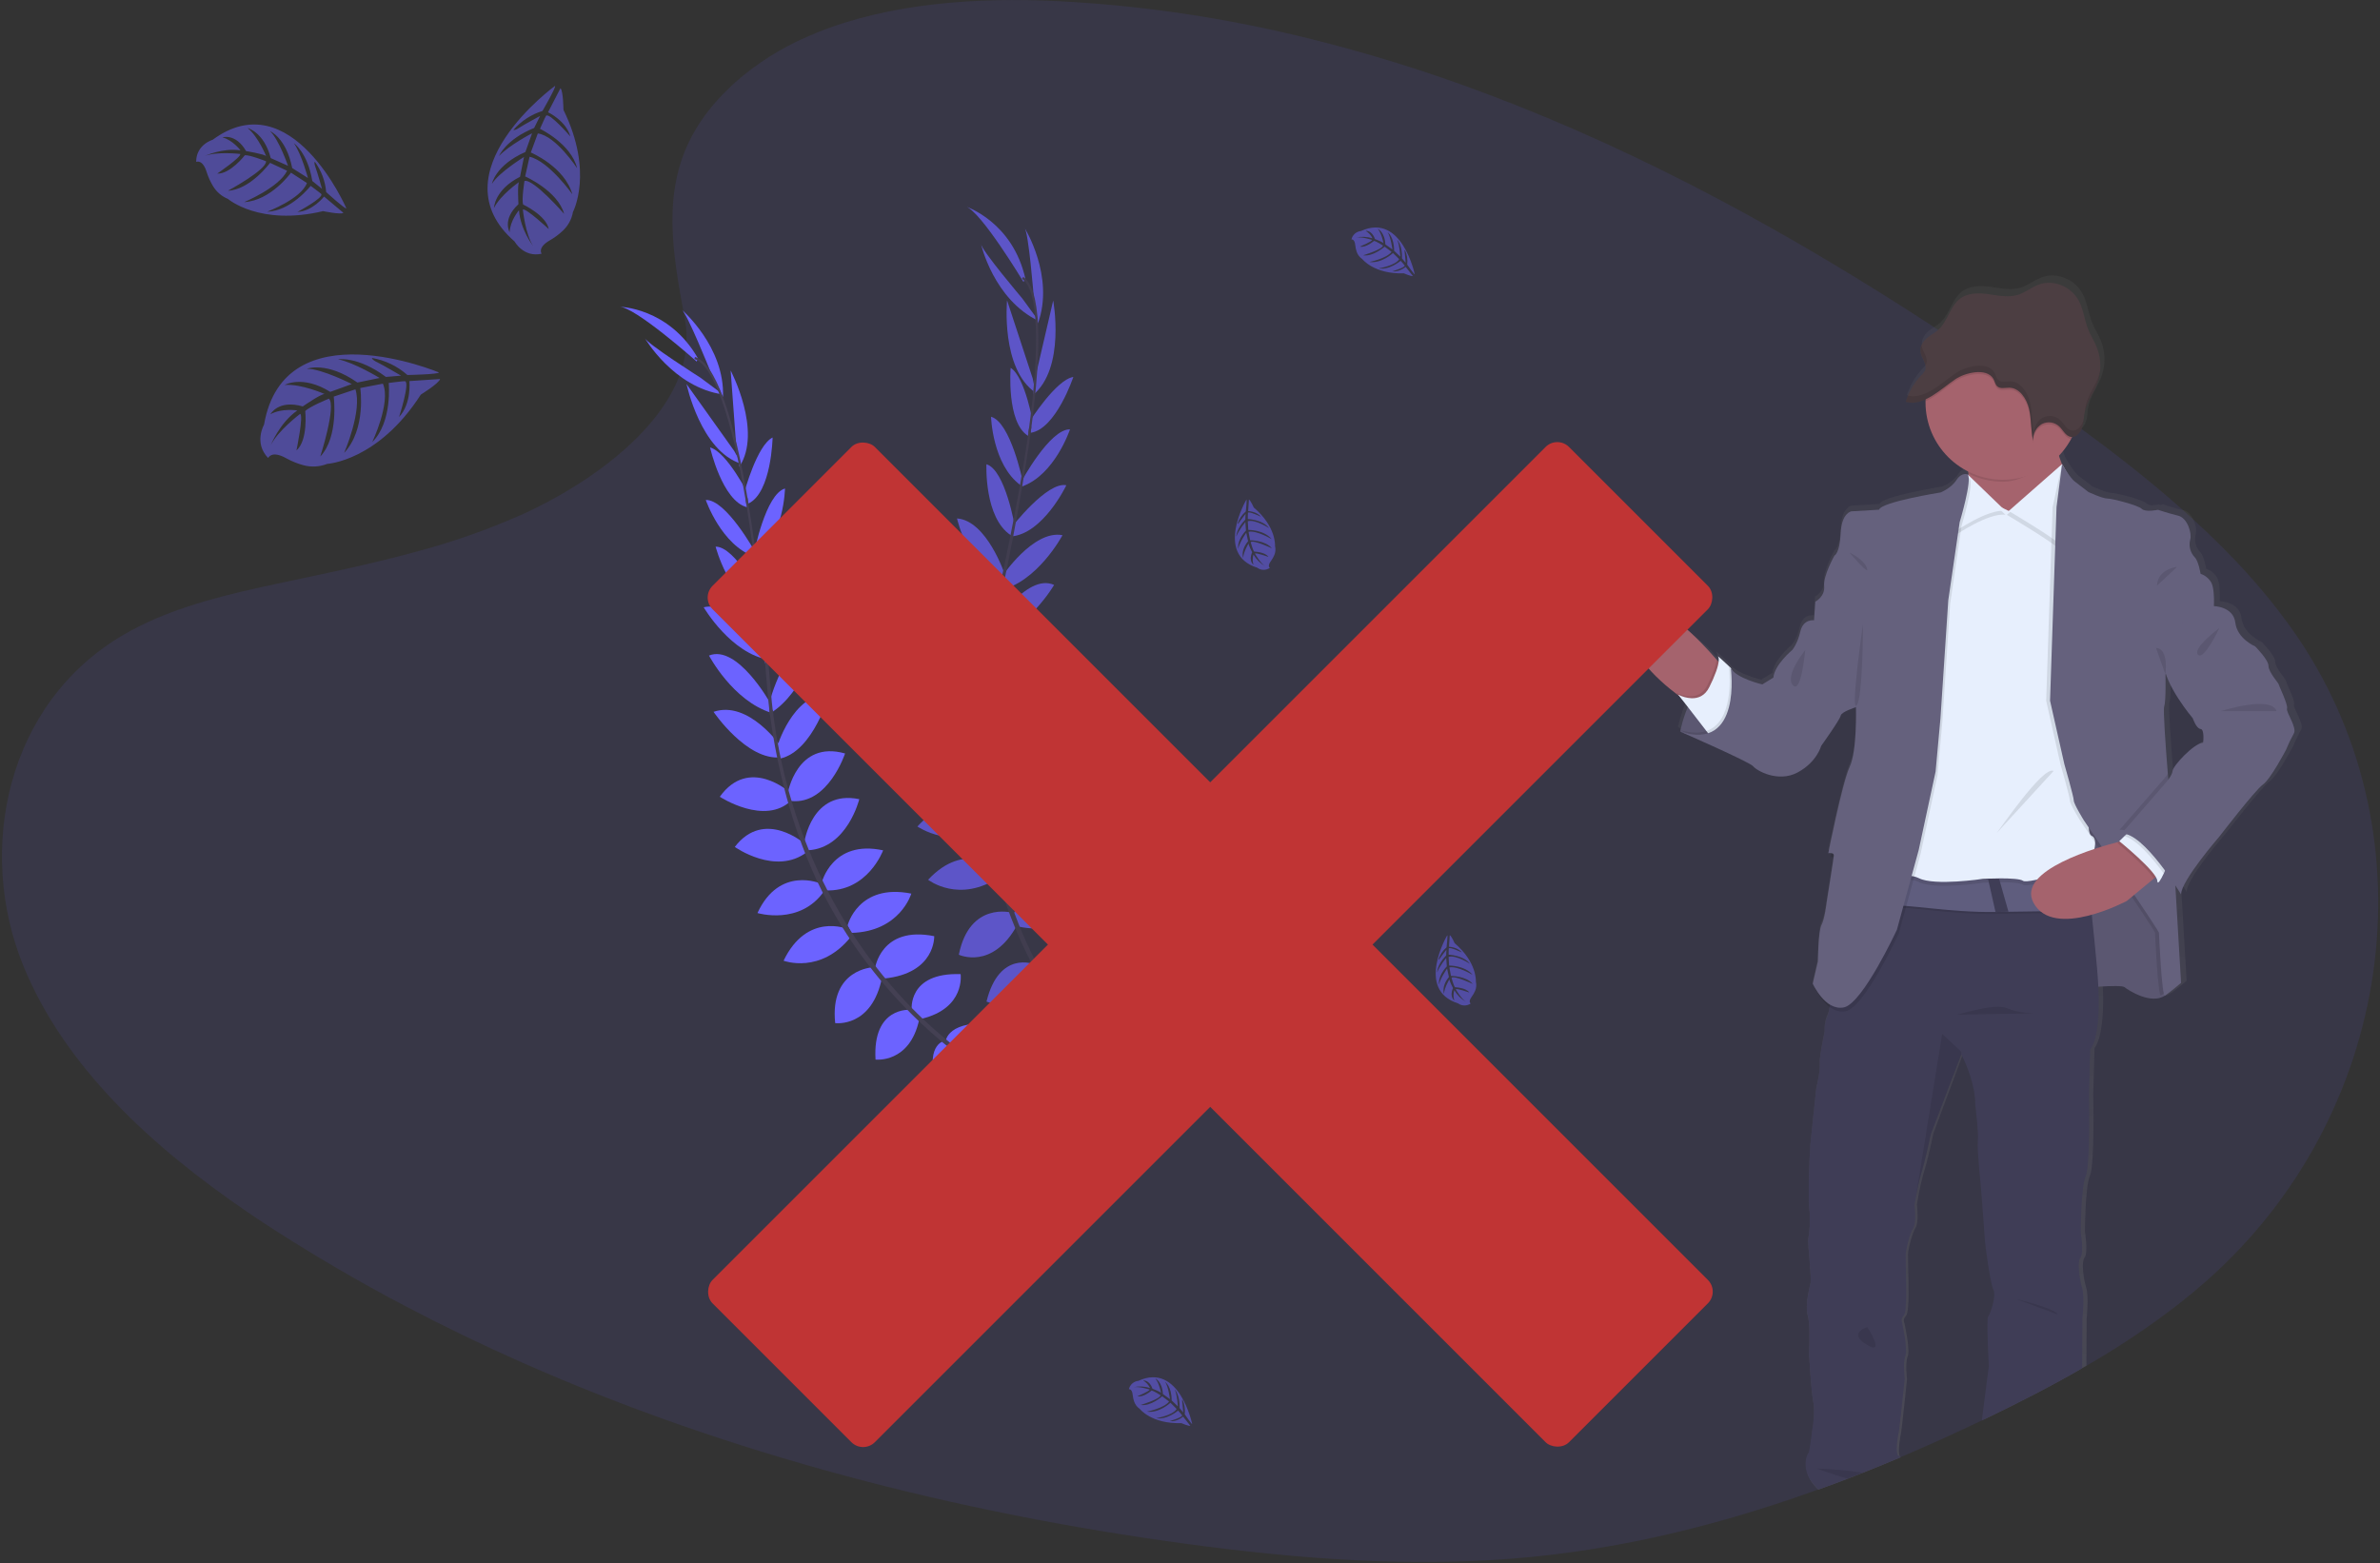 <?xml version="1.0" encoding="UTF-8"?>
<svg width="1151px" height="756px" viewBox="0 0 1151 756" version="1.1" xmlns="http://www.w3.org/2000/svg" xmlns:xlink="http://www.w3.org/1999/xlink">
    <rect x="0" y="0" width="1151" height="756" fill="#333333" stroke="none"/>
    <!-- Generator: Sketch 48.1 (47250) - http://www.bohemiancoding.com/sketch -->
    <title>no_win</title>
    <desc>Created with Sketch.</desc>
    <defs>
        <linearGradient x1="50.014%" y1="100.014%" x2="50.014%" y2="-0.012%" id="linearGradient-1">
            <stop stop-color="#808080" stop-opacity="0.25" offset="0%"></stop>
            <stop stop-color="#808080" stop-opacity="0.12" offset="54%"></stop>
            <stop stop-color="#808080" stop-opacity="0.1" offset="100%"></stop>
        </linearGradient>
    </defs>
    <g id="Page-1" stroke="none" stroke-width="1" fill="none" fill-rule="evenodd">
        <g id="no_win" fill-rule="nonzero">
            <path d="M1066.62,619.94 C1063.033,623.093 1059.367,626.157 1055.62,629.13 C1054.99,629.64 1054.34,630.13 1053.7,630.65 C1040.336,641.016 1026.306,650.493 1011.7,659.02 L1008.97,660.61 C1008.31,661.01 1007.66,661.38 1006.97,661.75 C991.71,670.56 975.88,678.67 959.86,686.35 L959.69,686.44 L958.48,687.01 C945.56,693.203 932.447,699.13 919.14,704.79 L918.82,704.91 C912.82,707.437 906.82,709.897 900.82,712.29 C898.37,713.29 895.91,714.22 893.45,715.17 C888.82,716.94 884.18,718.68 879.5,720.35 L878.92,720.57 L877.92,720.92 L876.67,721.38 C864.463,725.74 852.093,729.767 839.56,733.46 L839.34,733.52 C830.6,736.067 821.803,738.423 812.95,740.59 L811.74,740.89 C798.74,744.03 785.53,746.73 772.24,748.89 L769.18,749.38 C759.46,750.907 749.673,752.153 739.82,753.12 C684.43,758.47 628.38,754.12 573.33,746.66 C462.17,731.58 352.48,703.31 252.44,659 C233.24,650.5 214.413,641.4 195.96,631.7 C195.81,631.62 195.68,631.54 195.53,631.47 C184.483,625.663 173.587,619.613 162.84,613.32 C159.69,611.5 156.56,609.64 153.45,607.77 C149.623,605.463 145.813,603.13 142.02,600.77 C137.02,597.65 132.02,594.45 127.02,591.18 L124.68,589.62 L123.78,589.01 C122.51,588.16 121.26,587.31 120,586.45 C73,554.45 31.09,515.67 11.29,467.14 C-11.59,411.14 3.05,340.14 59.72,307.04 C79.2,295.64 101.84,289.45 124.72,284.34 L127.06,283.82 C130.93,282.97 134.8,282.15 138.65,281.33 C152.14,278.47 165.7,275.63 179.13,272.46 C186.13,270.81 193.06,269.08 199.95,267.21 L202.77,266.43 C219.386,261.972 235.637,256.249 251.38,249.31 L251.48,249.31 C253.17,248.56 254.84,247.78 256.48,246.98 C257.54,246.48 258.6,245.98 259.66,245.43 C276.66,236.97 294.66,225.24 308.51,211.26 C309.62,210.14 310.7,209 311.75,207.86 C312.56,206.97 313.36,206.07 314.13,205.17 C323.84,193.85 330.56,181.28 331.84,167.94 C332.271,163.457 332.069,158.936 331.24,154.51 C329.67,146.12 328.15,137.91 327.03,129.9 C324.94,114.85 324.23,100.46 327.13,86.59 C330.08,72.45 336.77,58.84 349.54,45.64 C351.467,43.64 353.543,41.64 355.77,39.64 C366.097,30.58 377.783,23.196 390.4,17.76 C391.96,17.093 393.53,16.427 395.11,15.76 C430.19,1.56 472.34,-1.4 511.72,0.56 C548.511,2.453 585.069,7.539 620.98,15.76 C623.83,16.4 626.68,17.07 629.51,17.76 C660.058,25.16 690.117,34.455 719.51,45.59 C795.89,74.32 867.98,114.21 935.33,158.23 C935.99,158.66 936.65,159.09 937.33,159.53 C940.143,161.363 942.94,163.203 945.72,165.05 C951.1,168.617 956.433,172.207 961.72,175.82 L965.29,178.25 C967.05,179.45 968.8,180.653 970.54,181.86 L975.9,185.57 C976.152,185.722 976.393,185.892 976.62,186.08 L981.18,189.24 C983.82,191.08 986.44,192.93 989.07,194.79 L994.71,198.79 C995.88,199.63 997.06,200.46 998.23,201.31 L1004.23,205.69 L1005.57,206.69 C1005.85,206.89 1006.13,207.09 1006.4,207.31 L1006.57,207.42 C1022.83,219.35 1038.7,231.72 1053.57,244.83 L1055.49,246.53 L1055.69,246.71 C1057.31,248.15 1058.93,249.61 1060.52,251.08 C1079.94,268.76 1097.34,287.76 1111.56,308.76 C1176.88,405.76 1157.49,540.07 1066.62,619.94 Z" id="Shape" fill="#6C63FF" opacity="0.1"></path>
            <path d="M1109.43,340.7 C1110.07,338.96 1105.29,329.3 1105.29,328.82 C1105.29,328.34 1100.29,322.97 1100.29,319.95 C1100.29,316.93 1093.76,310.45 1093.76,310.45 C1093.76,310.45 1084.98,306.8 1084.02,298.89 C1083.06,290.98 1073.86,290.81 1073.5,290.8 C1073.5,290.8 1073.5,290.08 1073.56,288.98 C1073.56,286.52 1073.49,282.13 1072.38,279.72 C1071.247,277.533 1069.301,275.877 1066.96,275.11 C1066.96,275.11 1065.96,268.94 1064.08,267.04 C1061.908,264.763 1061.069,261.525 1061.86,258.48 C1062.39,256.8 1061.93,253.69 1060.61,251.09 C1059.61,249.02 1057.99,247.25 1055.95,246.76 L1055.78,246.76 C1051.2,245.65 1046.07,243.95 1046.07,243.95 C1046.07,243.95 1045.55,244.05 1044.78,244.16 L1044.14,243.95 C1043.036,244.155 1041.921,244.296 1040.8,244.37 C1039.82,244.403 1038.86,244.088 1038.09,243.48 C1036.49,241.73 1023.57,238.41 1021.18,238.41 C1018.79,238.41 1011.92,235.24 1011.92,235.24 L1005.07,230.01 C1003.15,228.55 999.59,222.61 999.07,221.73 L998.99,221.62 C998.491,220.487 998.07,219.321 997.73,218.13 C997.66,217.91 997.61,217.69 997.54,217.45 C998.932,215.993 1000.206,214.428 1001.35,212.77 L1001.35,212.72 C1001.66,212.29 1001.95,211.82 1002.24,211.37 C1002.66,210.703 1003.06,210.013 1003.44,209.3 C1003.6,208.99 1003.75,208.67 1003.91,208.37 C1004.249,208.356 1004.585,208.299 1004.91,208.2 L1005.34,208.04 C1005.735,207.858 1006.104,207.626 1006.44,207.35 L1006.76,207.06 C1007.661,206.21 1008.346,205.157 1008.76,203.99 C1008.87,203.65 1008.97,203.3 1009.05,202.99 C1009.05,202.87 1009.11,202.74 1009.14,202.63 C1009.17,202.52 1009.25,202.15 1009.29,201.9 L1009.35,201.5 C1009.35,201.25 1009.43,201.02 1009.47,200.79 C1009.51,200.56 1009.47,200.51 1009.47,200.38 C1009.47,200.09 1009.55,199.78 1009.58,199.48 C1009.72,198.35 1009.84,197.24 1010.08,196.14 C1010.085,196.124 1010.085,196.106 1010.08,196.09 C1010.604,193.971 1011.397,191.928 1012.44,190.01 C1013.44,188.08 1014.54,186.18 1015.44,184.19 C1015.7,183.62 1015.95,183.04 1016.17,182.46 C1016.39,181.88 1016.61,181.18 1016.81,180.53 C1016.81,180.34 1016.9,180.14 1016.95,179.94 C1017.081,179.469 1017.188,178.992 1017.27,178.51 C1017.323,178.303 1017.363,178.093 1017.39,177.88 C1017.51,177.22 1017.59,176.56 1017.65,175.88 C1017.973,172.093 1017.411,168.283 1016.01,164.75 C1014.82,161.75 1013.01,159.1 1011.82,156.13 C1009.99,151.62 1009.51,146.52 1007.27,142.22 C1003.52,135.02 994.67,131.42 987.4,134.13 C983.94,135.41 980.93,137.92 977.4,139.05 C972.7,140.56 967.65,139.42 962.77,138.74 C957.89,138.06 952.49,138.01 948.57,141.19 C944.06,144.86 942.82,151.76 938.57,155.78 C937.538,156.712 936.423,157.549 935.24,158.28 C934.38,158.87 933.51,159.45 932.7,160.12 C931.378,161.167 930.36,162.548 929.75,164.12 C929.707,164.231 929.671,164.345 929.64,164.46 C929.594,164.594 929.557,164.731 929.53,164.87 C929.53,165.02 929.48,165.18 929.46,165.34 C929.44,165.5 929.46,165.56 929.46,165.67 C929.445,165.91 929.445,166.15 929.46,166.39 C929.46,166.39 929.46,166.47 929.46,166.51 C929.46,166.77 929.54,167.04 929.59,167.31 C929.59,167.38 929.59,167.45 929.59,167.53 C929.59,167.61 929.71,167.98 929.79,168.19 C929.796,168.233 929.796,168.277 929.79,168.32 C929.874,168.565 929.97,168.805 930.08,169.04 C930.08,169.15 930.17,169.28 930.22,169.4 C930.279,169.494 930.326,169.595 930.36,169.7 C930.98,170.868 931.476,172.098 931.84,173.37 C932.035,174.18 931.983,175.03 931.69,175.81 C931.535,176.199 931.319,176.56 931.05,176.88 C930.703,177.316 930.329,177.73 929.93,178.12 C926.755,181.423 924.3,185.349 922.72,189.65 C922.54,190.14 922.37,190.65 922.21,191.14 L922.42,191.2 L922.63,191.25 C923.019,191.368 923.417,191.451 923.82,191.5 C924.085,191.545 924.352,191.575 924.62,191.59 C925.713,191.648 926.81,191.56 927.88,191.33 C928.059,191.3 928.236,191.26 928.41,191.21 C928.465,191.201 928.519,191.184 928.57,191.16 L928.67,191.16 C929.566,190.927 930.442,190.623 931.29,190.25 C931.49,190.16 931.7,190.08 931.9,189.98 C931.9,190.3 931.9,190.63 931.9,190.98 C931.9,191.33 931.9,191.34 931.9,191.52 C931.9,191.95 931.9,192.36 931.9,192.79 C931.9,193.22 931.9,193.39 931.9,193.7 C932.66,206.494 939.881,218.022 951.06,224.29 C951.63,224.62 952.19,224.93 952.77,225.22 C952.82,225.56 952.87,225.91 952.91,226.22 C952.95,226.53 952.99,226.79 953.02,227.08 L952.58,226.67 C952.205,226.507 951.799,226.425 951.39,226.43 C950.725,226.425 950.07,226.594 949.49,226.92 C948.469,227.508 947.612,228.343 947,229.35 C944.3,233.48 939.18,235.35 939.18,235.35 C939.18,235.35 910.18,239.94 909.04,243.74 L895.48,244.54 C895.48,244.54 890.69,245.17 890.22,255.15 L890.22,255.26 C890.22,255.31 890.22,255.34 890.22,255.38 C890.15,256.57 890.06,257.63 889.95,258.58 C889.95,258.58 889.95,258.68 889.95,258.72 C889.11,265.37 887.21,266.08 887.21,266.08 C887.21,266.08 881.62,275.9 882.1,280.97 C882.105,281.01 882.105,281.05 882.1,281.09 C882.165,281.776 882.121,282.468 881.97,283.14 C881.338,285.416 879.837,287.351 877.79,288.53 L877.16,297.53 C877.16,297.53 871.9,296.74 870.46,302.92 C869.02,309.1 866.46,311.92 866.46,311.92 C866.46,311.92 857.69,319.21 857.21,325.38 L851.78,328.71 C851.78,328.71 839.19,325.86 836.31,320.79 C836.31,320.79 835.97,320.45 835.43,319.96 L835.35,319.84 C835.348,319.86 835.348,319.88 835.35,319.9 C833.47,318.12 829.46,314.4 830.08,315.25 C830.452,316.05 830.544,316.952 830.34,317.81 L829.4,316.81 L826.89,314.01 C826.89,314.01 823.3,310.65 818.25,306.64 C817.097,305.72 815.88,304.78 814.6,303.82 C808.14,299.03 800.37,294.17 794.6,293.44 C794.48,293.2 794,291.39 792.87,291.39 C792.395,291.43 791.952,291.648 791.63,292 C788.221,295.133 786.272,299.546 786.251,304.176 C786.23,308.806 788.139,313.236 791.52,316.4 L792.83,317.62 L796.89,321.42 L810.59,334.22 C810.76,334.34 810.92,334.47 811.09,334.58 L811.9,335.58 L812.53,336.39 L813.62,337.78 L815.19,339.78 C815.11,339.99 815.02,340.19 814.95,340.39 C814.36,341.83 813.85,343.23 813.43,344.51 C813.43,344.51 813.43,344.61 813.43,344.65 C813.33,344.97 813.23,345.27 813.14,345.57 C813.14,345.67 813.07,345.78 813.04,345.88 C812.94,346.18 812.86,346.48 812.77,346.75 C812.68,347.02 812.67,347.1 812.63,347.27 C812.59,347.44 812.56,347.48 812.53,347.58 C812.08,349.17 811.8,350.39 811.65,351.07 L810.59,350.74 L811.59,351.19 C811.594,351.247 811.594,351.303 811.59,351.36 L811.53,351.68 C811.84,351.83 812.17,351.97 812.53,352.11 L812.76,352.21 L816.68,353.94 C817.47,354.29 818.33,354.66 819.25,355.08 C820.17,355.5 820.88,355.81 821.77,356.19 C832.01,360.75 846.36,367.3 847.38,368.61 C848.97,370.68 859.5,376.69 869.08,371.61 C878.66,366.53 880.71,358.77 880.71,358.77 C880.71,358.77 889.97,345.95 890.29,344.05 C890.53,342.59 894.81,340.94 896.79,340.25 L896.98,340.19 L897.78,339.93 C897.78,339.93 897.78,340.33 897.78,341.02 L897.78,341.07 C897.78,341.42 897.78,341.86 897.78,342.35 C897.78,346.81 897.72,356.51 896.32,363.56 C896.315,363.58 896.315,363.6 896.32,363.62 C896.005,365.444 895.471,367.224 894.73,368.92 C891.06,376.68 884.21,411.06 884.21,411.06 L884.37,411.06 C884.766,410.988 885.169,410.968 885.57,411 C885.43,411.64 885.34,412.14 885.27,412.48 C885.2,412.82 885.17,412.99 885.17,412.99 L885.29,412.99 C885.672,412.918 886.062,412.894 886.45,412.92 C886.581,412.926 886.712,412.943 886.84,412.97 C886.84,413.17 886.78,413.41 886.74,413.69 C886.74,413.69 886.74,413.79 886.74,413.84 C886.74,413.89 886.74,413.9 886.74,413.94 C886.74,413.98 886.68,414.25 886.66,414.42 C885.83,420.14 883.43,435.03 883.43,435.03 C883.43,435.03 882.43,443.26 880.87,446.11 C880.2,447.32 879.79,450.67 879.53,454.11 C879.53,454.61 879.46,455.11 879.42,455.63 C879.16,459.87 879.12,463.84 879.12,463.84 L879.05,464.1 L876.7,474.76 C876.738,474.859 876.782,474.956 876.83,475.05 C877,475.37 877.27,475.92 877.66,476.6 L877.78,476.86 C879.194,479.742 881.065,482.376 883.32,484.66 C883.843,485.179 884.404,485.657 885,486.09 C885,486.21 884.95,486.34 884.93,486.44 C884.91,486.54 884.87,486.82 884.84,487 C884.637,488.376 884.257,489.721 883.71,491 C883.083,492.378 882.694,493.852 882.56,495.36 C882.439,496.436 882.406,497.519 882.46,498.6 L882.33,499.19 C881.98,500.82 880.98,505.6 880.44,509.49 C880.31,510.38 880.19,511.24 880.12,512.04 C880.053,512.782 880.053,513.528 880.12,514.27 C880.181,515.52 880.114,516.773 879.92,518.01 C879.92,518.37 879.84,518.74 879.79,519.11 C879.25,522.63 878.36,526.32 878.36,526.32 L875.49,553.87 L875.49,554.36 C875.49,554.47 875.49,554.67 875.49,554.93 C875.49,555.19 875.49,555.29 875.49,555.5 C875.49,555.71 875.49,555.95 875.43,556.22 C875.43,556.87 875.33,557.64 875.26,558.54 C875.26,558.86 875.24,559.193 875.2,559.54 C875.2,559.84 875.2,560.16 875.14,560.49 C875.14,560.66 875.14,560.83 875.14,561.01 C875.14,561.19 875.14,561.53 875.09,561.8 C875.04,562.07 875.09,562.31 875.09,562.56 C875.09,562.81 875.09,563.03 875.09,563.27 C875,564.74 874.9,566.33 874.83,567.94 C874.83,568.2 874.83,568.46 874.83,568.72 L874.83,569.48 C874.83,569.99 874.83,570.48 874.76,571.02 C874.76,571.36 874.76,571.71 874.76,572.02 C874.76,572.33 874.76,572.96 874.76,573.42 L874.76,573.76 C874.76,574.06 874.76,574.36 874.76,574.64 C874.76,575.31 874.76,575.96 874.76,576.59 C874.76,576.87 874.76,577.16 874.76,577.44 C874.76,578.347 874.76,579.207 874.76,580.02 C874.76,580.43 874.76,580.82 874.76,581.2 C874.782,582.264 874.862,583.325 875,584.38 C875.11,585.16 875.19,585.98 875.23,586.82 C875.23,587.21 875.23,587.6 875.23,587.98 C875.24,588.173 875.24,588.367 875.23,588.56 C875.23,588.75 875.23,588.96 875.23,589.15 C875.23,589.34 875.23,589.69 875.23,589.95 C875.23,590.37 875.23,590.78 875.23,591.19 C875.23,591.36 875.23,591.52 875.23,591.68 C875.23,591.84 875.23,592.27 875.23,592.56 L875.23,593.04 C874.98,596.48 874.51,599.27 874.44,599.71 C874.44,599.71 874.44,599.71 874.44,599.71 C874.44,599.71 874.44,599.8 874.44,599.97 C874.44,600.14 874.44,600.12 874.44,600.21 C874.44,600.3 874.44,600.38 874.44,600.48 C874.44,600.58 874.44,600.59 874.44,600.65 C874.44,600.9 874.5,601.22 874.53,601.57 C874.53,601.73 874.53,601.89 874.53,602.07 C874.53,602.25 874.53,602.45 874.59,602.65 C874.65,602.85 874.59,602.84 874.59,602.95 C874.59,603.31 874.65,603.68 874.69,604.07 C874.73,604.46 874.78,604.88 874.81,605.3 L874.87,606.09 C874.87,606.47 874.95,606.87 874.98,607.26 L874.98,607.66 C874.98,607.93 875.04,608.19 875.06,608.47 L875.15,609.7 C875.15,609.97 875.21,610.25 875.23,610.52 C875.25,610.79 875.23,610.8 875.23,610.94 L875.36,612.56 C875.36,612.83 875.36,613.09 875.41,613.36 C875.41,613.78 875.47,614.21 875.51,614.61 C875.55,615.01 875.51,615.53 875.58,615.95 C875.65,616.37 875.63,616.79 875.64,617.17 C875.754,618.297 875.754,619.433 875.64,620.56 C875.38,621.7 874.54,624.89 874.06,628.35 C874.06,628.66 873.97,628.97 873.94,629.29 C873.91,629.61 873.94,629.66 873.94,629.85 L873.88,630.6 C873.88,631.2 873.81,631.81 873.81,632.4 C873.765,633.748 873.916,635.096 874.26,636.4 C874.489,637.267 874.656,638.149 874.76,639.04 C874.76,639.18 874.76,639.33 874.81,639.48 C874.81,639.8 874.88,640.13 874.91,640.48 C874.94,640.83 874.96,641.16 874.98,641.48 C874.98,642.18 875.04,642.9 875.07,643.63 C875.07,644.11 875.07,644.63 875.07,645.08 C875.14,649.3 874.94,653.43 874.88,654.49 L874.88,654.57 C874.88,654.69 874.88,654.75 874.88,654.75 C874.88,654.75 875.88,672.5 876.95,678.19 C877.09,678.94 877.19,679.7 877.26,680.48 C877.26,680.77 877.26,681.06 877.31,681.35 C877.448,684.645 877.22,687.945 876.63,691.19 C876.63,691.19 875.51,703.38 875.04,703.38 C874.81,703.38 873.77,705.26 873.61,708.1 L873.61,708.18 C873.47,711.35 874.44,715.71 878.86,720.02 L879.34,720.49 L879.92,720.27 C884.6,718.6 889.24,716.86 893.87,715.09 C896.33,714.14 898.79,713.19 901.24,712.21 C907.293,709.817 913.293,707.357 919.24,704.83 C918.957,704.681 918.751,704.419 918.67,704.11 C917.75,701.66 919.12,694.11 919.4,692.95 C919.68,691.79 922.27,667.12 922.27,667.12 C922.27,667.12 921.27,659.37 922.59,656.05 C923.91,652.73 920.99,639.88 920.99,639.88 C920.99,639.88 919.99,638.3 921.79,636.4 C923.59,634.5 922.91,617.55 922.91,617.55 C922.91,617.55 922.75,608.99 922.75,606.77 C922.75,604.55 924.67,596.47 926.41,593.77 C928.15,591.07 927.06,582.67 927.06,582.67 L927.16,582.03 C927.16,581.79 927.24,581.49 927.3,581.14 L927.45,580.29 C928.207,575.649 929.242,571.057 930.55,566.54 C932.63,559.89 935.02,548.17 935.02,548.17 L948.97,510.76 L949.43,509.6 L949.6,509.14 C949.6,509.14 956.45,521.82 956.45,533.54 C956.45,533.54 958.21,547.64 957.74,551.44 C957.27,555.24 959.17,573.14 959.17,573.14 C959.17,573.14 961.23,598.81 961.23,599.91 C961.23,601.01 963.79,620.76 965.39,623.76 C966.99,626.76 963.79,635.96 962.84,636.91 C961.89,637.86 963.16,661.15 963.16,661.15 C963.16,661.15 960.75,679.52 960.28,683.32 C960.19,684.01 960.05,685.05 959.9,686.32 C975.9,678.64 991.75,670.53 1007.01,661.72 C1007.67,661.35 1008.32,660.98 1009.01,660.58 L1009.12,637.85 C1009.12,637.85 1010.24,627.24 1008.96,622.95 C1007.68,618.66 1006.41,610.45 1008.17,608.23 C1009.93,606.01 1008.33,595.72 1008.33,595.72 C1008.33,595.72 1008.33,574.01 1010.72,568.63 C1013.11,563.25 1012.32,529.19 1012.32,529.19 L1012.95,506.85 C1012.95,506.85 1018.04,502.03 1016.95,477.06 C1016.95,476.79 1016.95,476.5 1016.95,476.21 C1022.51,475.86 1028.78,475.66 1029.73,476.44 C1031.25,477.66 1039.81,483.2 1046.44,481.82 C1047.536,481.611 1048.578,481.179 1049.5,480.55 C1050.94,479.91 1057.5,474.37 1057.5,474.37 L1054.96,431.64 L1054.69,426.89 C1055.17,427.62 1055.59,428.27 1055.95,428.89 C1056.95,430.41 1057.5,431.34 1057.5,431.34 C1057.5,424.69 1076.33,403.15 1076.33,403.15 C1076.33,403.15 1093.88,380.5 1097.7,377.8 C1101.52,375.1 1109.03,360.85 1109.03,360.85 C1110.137,358.131 1111.416,355.486 1112.86,352.93 C1114.56,350.05 1108.79,342.44 1109.43,340.7 Z M1053.28,371.11 C1052.931,372.684 1052.203,374.15 1051.16,375.38 C1051.08,374.38 1051,373.45 1050.92,372.45 C1050.92,372.37 1050.92,372.27 1050.92,372.19 C1049.8,358.25 1048.6,341.39 1049.15,339.74 C1049.6,338.42 1049.76,334.92 1049.81,331.56 C1049.88,327.73 1049.81,324.08 1049.81,324.08 L1049.99,323.83 C1053.21,333.83 1063.2,345.49 1063.2,345.49 C1063.2,345.49 1064.96,350.56 1067.03,350.72 C1069.1,350.88 1068.3,357.37 1068.3,357.37 C1067.337,357.524 1066.413,357.864 1065.58,358.37 C1064.596,358.939 1063.653,359.577 1062.76,360.28 C1058.18,363.76 1053.39,369.49 1053.28,371.11 Z" id="Shape" fill="url(#linearGradient-1)"></path>
            <path d="M812.56,353.76 C812.56,353.76 818.38,323.26 837.08,323.1 L850.76,351.24 L841.56,357.49 C841.56,357.49 821.8,358.12 812.56,353.76 Z" id="Shape" fill="#65617D"></path>
            <path d="M850.72,351.2 L841.56,357.49 C841.56,357.49 827.62,357.93 817.66,355.49 C815.907,355.083 814.199,354.503 812.56,353.76 C812.56,353.76 812.56,353.59 812.66,353.27 C812.657,353.23 812.657,353.19 812.66,353.15 C813.521,349.323 814.706,345.577 816.2,341.95 C816.77,340.58 817.43,339.17 818.13,337.76 C820.87,332.49 824.72,327.32 829.99,324.76 C831.937,323.806 834.055,323.251 836.22,323.13 L836.78,323.13 L837.05,323.13 L837.36,323.75 L841.98,333.26 L850.72,351.2 Z" id="Shape" fill="#000000" opacity="0.1"></path>
            <path d="M1006.04,477.91 C1006.04,477.91 1025.69,476.03 1027.42,477.44 C1029.15,478.85 1040.31,486.09 1046.92,481.53 C1053.53,476.97 1049.12,461.09 1049.12,460.46 C1049.12,459.83 1048.49,437.35 1048.49,437.35 L1036.7,421.47 L1021.92,393.65 L991.74,390.65 L992.52,434.83 L992.37,457.47 L1006.04,477.91 Z" id="Shape" fill="#65617D"></path>
            <path d="M1006.04,477.91 C1006.04,477.91 1025.69,476.03 1027.42,477.44 C1029.15,478.85 1040.31,486.09 1046.92,481.53 C1053.53,476.97 1049.12,461.09 1049.12,460.46 C1049.12,459.83 1048.49,437.35 1048.49,437.35 L1036.7,421.47 L1021.92,393.65 L991.74,390.65 L992.52,434.83 L992.37,457.47 L1006.04,477.91 Z" id="Shape" fill="#000000" opacity="0.1"></path>
            <path d="M833.11,322.28 C833.11,322.28 831.56,341.46 819.56,341.76 C819.56,341.76 816.18,339.76 811.62,336.31 C801.12,328.46 784.47,313.36 789.07,299.31 C795.67,279.19 827.74,316.31 827.74,316.31 L830.21,319.07 L833.11,322.28 Z" id="Shape" fill="#A5636D"></path>
            <path d="M833.11,322.28 C833.11,322.28 831.56,341.46 819.56,341.76 C819.56,341.76 816.18,339.76 811.62,336.31 L810.62,335 C812.647,336.063 814.883,336.667 817.17,336.77 C820.17,336.83 823.55,335.77 825.72,331.38 C826.974,328.912 828.079,326.37 829.03,323.77 C829.596,322.244 829.999,320.661 830.23,319.05 L833.11,322.28 Z" id="Shape" fill="#000000" opacity="0.1"></path>
            <path d="M827.92,357.02 L825.23,353.56 L816.23,341.91 L811.56,335.96 C813.585,337.018 815.817,337.619 818.1,337.72 C821.1,337.79 824.48,336.72 826.65,332.33 C827.908,329.864 829.014,327.322 829.96,324.72 C831.45,320.48 831.42,318.3 830.89,317.56 C830.36,316.82 834.23,320.41 836.09,322.18 L836.16,322.24 L837.02,323.06 L837.35,323.7 L841.9,332.81 C841.9,332.81 841.9,332.94 841.9,333.19 C842.32,336.08 843.85,354.42 827.92,357.02 Z" id="Shape" fill="#E7EFFD"></path>
            <path d="M919.18,704.76 C918.893,704.515 918.578,704.307 918.24,704.14 L918.16,704.14 C916.28,703.35 918,693.6 918.32,692.34 C918.64,691.08 921.15,666.76 921.15,666.76 C921.15,666.76 920.21,659.07 921.47,655.76 C922.73,652.45 919.89,639.76 919.89,639.76 C919.89,639.76 918.95,638.19 920.68,636.3 C922.41,634.41 921.78,617.59 921.78,617.59 C921.78,617.59 921.63,609.11 921.63,606.9 C921.63,604.69 923.51,596.69 925.24,594.01 C926.97,591.33 925.87,583.01 925.87,583.01 L925.96,582.37 C926.01,582.14 926.05,581.84 926.1,581.49 L926.25,580.65 C926.25,580.45 926.32,580.24 926.36,580.01 C926.45,579.51 926.55,579.01 926.66,578.37 C926.72,578.01 926.79,577.63 926.87,577.25 C927.1,576.05 927.37,574.73 927.66,573.38 C927.75,572.96 927.85,572.53 927.95,572.11 C928.05,571.69 928.19,571.11 928.32,570.59 C928.4,570.28 928.47,569.98 928.56,569.67 C928.79,568.75 929.04,567.86 929.31,567.01 C931.31,560.4 933.72,548.77 933.72,548.77 L948.33,510.39 L948.5,509.93 L948.96,510.82 C950.48,513.89 955.25,524.34 955.25,534.13 C955.25,534.13 956.99,548.13 956.51,551.89 C956.03,555.65 957.93,573.43 957.93,573.43 C957.93,573.43 959.93,598.89 959.93,599.99 C959.93,601.09 962.45,620.75 964.02,623.73 C965.59,626.71 962.45,635.84 961.5,636.73 C960.55,637.62 961.82,660.79 961.82,660.79 C961.82,660.79 959.46,679.02 958.98,682.79 C958.88,683.69 958.68,685.2 958.47,687.05 L959.68,686.48 L959.85,686.39 C975.85,678.71 991.7,670.6 1006.96,661.79 L1007.09,637.68 C1007.09,637.68 1008.19,627.14 1006.94,622.9 C1005.69,618.66 1004.42,610.48 1006.14,608.27 C1007.86,606.06 1006.31,595.86 1006.31,595.86 C1006.31,595.86 1006.31,574.32 1008.66,568.98 C1011.01,563.64 1010.24,529.83 1010.24,529.83 L1010.86,507.67 C1010.86,507.67 1015.99,502.78 1014.78,477.26 C1014.65,474.54 1014.45,471.59 1014.17,468.37 C1013.3,458.74 1012.42,450.02 1011.62,442.47 C1011.55,441.82 1011.48,441.18 1011.41,440.56 C1011.33,439.72 1011.23,438.89 1011.15,438.08 C1010.96,436.37 1010.78,434.73 1010.6,433.17 C1010.54,432.71 1010.49,432.26 1010.44,431.81 C1010.18,429.57 1009.937,427.503 1009.71,425.61 C1009.63,424.87 1009.53,424.14 1009.45,423.45 C1009.32,422.45 1009.2,421.45 1009.09,420.52 C1009.09,420.3 1009.03,420.08 1009,419.86 C1009,419.46 1008.91,419.08 1008.86,418.71 C1008.34,414.63 1008.03,412.4 1008.03,412.4 L1007.89,412.4 L992.08,412.54 L957.57,412.87 L956.56,412.87 L938.56,413.04 L937.46,413.04 L928.82,413.13 L927.35,413.13 L909.35,413.3 L908.26,413.3 L900.87,443.76 L885.78,478.35 C885.78,478.35 885.55,482.14 885.02,485.84 L885.02,486.06 C885.02,486.19 885.02,486.31 884.96,486.42 C884.9,486.53 884.9,486.8 884.87,486.98 C884.661,488.658 884.234,490.302 883.6,491.87 C883.099,492.964 882.762,494.127 882.6,495.32 C882.402,496.586 882.325,497.869 882.37,499.15 C882.37,499.29 882.37,499.36 882.37,499.36 C882.37,499.36 881.17,504.81 880.47,509.45 C880.34,510.34 880.22,511.2 880.15,512 C880.014,512.97 879.968,513.951 880.01,514.93 C880.065,515.931 880.028,516.935 879.9,517.93 C879.9,518.29 879.82,518.66 879.77,519.03 C879.28,522.71 878.29,526.83 878.29,526.83 L875.45,554.19 C875.452,554.22 875.452,554.25 875.45,554.28 C875.45,554.39 875.45,554.59 875.45,554.85 C875.45,555.11 875.45,555.21 875.45,555.42 C875.45,555.63 875.45,555.87 875.39,556.14 C875.39,556.79 875.29,557.56 875.22,558.46 C875.22,558.78 875.2,559.113 875.16,559.46 C875.16,559.76 875.16,560.08 875.1,560.41 C875.1,560.58 875.1,560.75 875.1,560.93 C875.1,561.11 875.1,561.45 875.05,561.72 C875,561.99 875.05,562.23 875.05,562.48 C875.05,562.73 875.05,562.95 875.05,563.19 C874.97,564.66 874.87,566.25 874.8,567.86 C874.8,568.12 874.8,568.38 874.8,568.64 L874.8,569.4 C874.8,569.91 874.8,570.4 874.73,570.94 C874.73,571.28 874.73,571.63 874.73,571.94 C874.73,572.25 874.73,572.88 874.73,573.34 L874.73,573.76 C874.73,574.06 874.73,574.36 874.73,574.64 C874.73,575.31 874.73,575.96 874.73,576.59 C874.73,576.87 874.73,577.16 874.73,577.44 C874.73,578.347 874.73,579.207 874.73,580.02 C874.73,580.43 874.73,580.82 874.73,581.2 C874.741,582.317 874.822,583.433 874.97,584.54 C875.07,585.28 875.15,586.04 875.2,586.82 C875.2,587.21 875.2,587.6 875.2,587.98 C875.2,588.36 875.2,588.76 875.2,589.15 C875.2,589.54 875.2,589.69 875.2,589.95 C875.2,590.37 875.2,590.78 875.2,591.19 C875.2,591.36 875.2,591.52 875.2,591.68 C875.2,591.84 875.2,592.27 875.2,592.56 L875.2,593.04 C874.95,596.48 874.48,599.27 874.41,599.71 C874.41,599.71 874.41,599.71 874.41,599.71 C874.41,599.71 874.41,599.8 874.41,599.97 C874.41,600.14 874.41,600.12 874.41,600.21 C874.41,600.3 874.41,600.38 874.41,600.48 C874.41,600.58 874.41,600.59 874.41,600.65 C874.41,600.9 874.47,601.22 874.5,601.57 C874.5,601.73 874.5,601.89 874.5,602.07 C874.5,602.25 874.5,602.45 874.56,602.65 C874.62,602.85 874.56,602.84 874.56,602.95 C874.56,603.31 874.62,603.68 874.66,604.07 C874.7,604.46 874.74,604.88 874.78,605.3 L874.84,606.09 C874.84,606.47 874.92,606.87 874.95,607.26 L874.95,607.66 C874.95,607.93 875.01,608.19 875.03,608.47 L875.12,609.7 C875.12,609.97 875.18,610.25 875.2,610.52 L875.2,610.94 L875.33,612.56 C875.33,612.83 875.33,613.09 875.38,613.36 C875.38,613.78 875.44,614.21 875.48,614.61 C875.52,615.01 875.48,615.53 875.55,615.95 C875.62,616.37 875.6,616.79 875.61,617.17 C875.711,618.261 875.711,619.359 875.61,620.45 C874.952,623.054 874.431,625.691 874.05,628.35 C874.05,628.66 873.96,628.97 873.93,629.29 C873.9,629.61 873.93,629.66 873.93,629.85 L873.87,630.6 C873.87,631.2 873.8,631.81 873.8,632.4 C873.775,633.671 873.927,634.94 874.25,636.17 C874.521,637.26 874.705,638.37 874.8,639.49 C874.88,640.13 874.93,640.81 874.97,641.49 C875.01,642.17 875.03,642.91 875.06,643.64 C875.06,644.12 875.06,644.64 875.06,645.09 C875.12,649.84 874.86,654.38 874.86,654.38 C874.858,654.42 874.858,654.46 874.86,654.5 L874.86,654.58 C874.96,656.58 875.86,672.35 876.86,677.65 C877.033,678.589 877.15,679.537 877.21,680.49 C877.21,680.78 877.21,681.07 877.26,681.36 C877.333,684.439 877.095,687.518 876.55,690.55 C876.55,690.55 875.08,702.76 874.61,702.76 C874.37,702.76 873.17,704.98 873.2,708.23 L873.2,708.31 C873.2,711.37 874.38,715.31 878.39,719.31 L879.51,720.43 C884.19,718.76 888.83,717.02 893.46,715.25 C895.92,714.3 898.38,713.35 900.83,712.37 C906.883,709.977 912.883,707.517 918.83,704.99 L919.18,704.76 Z" id="Shape" fill="#3F3D56"></path>
            <path d="M1001.64,232.35 L978.37,257.2 C978.37,257.2 948.51,245.2 951.65,241.2 C952.87,239.62 952.65,234.63 951.97,229.12 C950.87,220.41 948.51,210.38 948.51,210.38 C948.51,210.38 1000.7,201.89 996.29,210.7 C994.69,213.91 994.96,217.7 995.96,221.14 C997.244,225.155 999.162,228.94 1001.64,232.35 Z" id="Shape" fill="#A5636D"></path>
            <path d="M996.29,210.66 C994.69,213.87 993.92,214.18 994.92,217.66 C988.1,224.98 979.42,232.99 968.63,232.99 C962.849,233.001 957.145,231.665 951.97,229.09 C950.87,220.38 948.51,210.35 948.51,210.35 C948.51,210.35 1000.7,201.85 996.29,210.66 Z" id="Shape" fill="#000000" opacity="0.1"></path>
            <path d="M1006.05,194.62 C1006.05,215.286 989.297,232.04 968.63,232.04 C947.964,232.04 931.21,215.286 931.21,194.62 C931.21,194.44 931.21,194.26 931.21,194.08 C931.658,173.632 948.439,157.332 968.891,157.48 C989.343,157.627 1005.888,174.168 1006.04,194.62 L1006.05,194.62 Z" id="Shape" fill="#A5636D"></path>
            <path d="M1011.46,441.46 C1006.46,441.46 990,441.64 971.56,441.93 L971.33,441.93 L965.24,442.03 L965.05,442.03 C943.18,442.38 921.63,438.11 912.98,438.92 C894.58,440.65 919.58,421.92 919.58,421.92 C933.287,425.245 947.385,426.672 961.48,426.16 L966.77,425.88 C983.48,424.94 1000.28,423.37 1009.06,420.73 C1009.67,425.61 1010.56,432.68 1011.46,441.46 Z" id="Shape" fill="#000000" opacity="0.1"></path>
            <path d="M1011.46,440.52 C1006.46,440.52 990,440.69 971.56,440.99 L971.33,440.99 L965.24,441.09 L965.05,441.09 C943.18,441.44 921.63,437.17 912.98,437.98 C894.58,439.7 919.58,420.98 919.58,420.98 C933.287,424.305 947.385,425.729 961.48,425.21 L966.77,424.94 C983.48,424 1000.28,422.42 1009.06,419.79 C1009.67,424.67 1010.56,431.76 1011.46,440.52 Z" id="Shape" fill="#5F5D7E"></path>
            <path d="M958.56,242.76 L929.63,256.28 L907.32,428.86 C907.32,428.86 920.52,422.86 928.07,426.66 C935.62,430.46 958.88,426.98 958.88,426.98 C958.88,426.98 975.88,425.98 978.37,427.92 C980.86,429.86 1010.45,420.06 1010.45,420.06 C1010.45,420.06 1015.79,408.11 1011.7,406.23 C1007.61,404.35 1012.96,385.76 1012.96,385.76 L1010.45,261.25 L1005.45,245.25 L991.93,237.08 L978.1,248.08 L971.5,249.03 L958.56,242.76 Z" id="Shape" fill="#000000" opacity="0.1"></path>
            <path d="M958.56,240.84 L929.64,254.36 L907.32,426.98 C907.32,426.98 920.52,420.98 928.07,424.78 C935.62,428.58 958.88,425.09 958.88,425.09 C958.88,425.09 975.88,424.15 978.37,426.03 C980.86,427.91 1010.45,418.17 1010.45,418.17 C1010.45,418.17 1015.79,406.23 1011.7,404.34 C1007.61,402.45 1012.96,383.9 1012.96,383.9 L1010.45,259.39 L1005.45,243.39 L991.93,235.21 L978.1,246.21 L971.5,247.15 L958.56,240.84 Z" id="Shape" fill="#E7EFFD"></path>
            <path d="M951.65,231.41 C951.65,231.41 950.39,232.35 950.08,238.64 C949.77,244.93 945.36,259.08 945.36,259.08 C945.36,259.08 961.71,247.76 969.89,249.02 L951.65,231.41 Z" id="Shape" fill="#000000" opacity="0.1"></path>
            <path d="M951.65,229.52 C951.65,229.52 950.39,230.47 950.08,236.75 C949.77,243.03 945.36,257.19 945.36,257.19 C945.36,257.19 961.71,245.87 969.89,247.13 L951.65,229.52 Z" id="Shape" fill="#E7EFFD"></path>
            <path d="M996.3,226.38 L970.56,249.02 C970.56,249.02 992.26,261.91 995.09,265.02 C997.92,268.13 1000.75,234.21 1000.75,234.21 L996.3,226.38 Z" id="Shape" fill="#000000" opacity="0.1"></path>
            <path d="M997.24,224.49 L971.46,247.13 C971.46,247.13 993.15,260.02 995.98,263.13 C998.81,266.24 1001.64,232.31 1001.64,232.31 L997.24,224.49 Z" id="Shape" fill="#E7EFFD"></path>
            <path d="M952.56,231.41 C952.56,231.41 949.73,229.99 947.06,234.08 C944.39,238.17 939.36,240.08 939.36,240.08 C939.36,240.08 910.74,244.64 909.64,248.41 L896.28,249.19 C896.28,249.19 891.56,249.76 891.12,259.76 C890.68,269.76 888.12,270.6 888.12,270.6 C888.12,270.6 882.61,280.35 883.12,285.38 C883.63,290.41 878.87,292.93 878.87,292.93 L898.56,343.97 C898.56,343.97 899.19,365.04 895.56,372.74 C891.93,380.44 885.18,414.56 885.18,414.56 C885.18,414.56 888.01,413.93 887.85,415.82 C887.69,417.71 884.39,438.3 884.39,438.3 C884.39,438.3 883.45,446.47 881.88,449.3 C880.31,452.13 880.15,466.91 880.15,466.91 L877.56,477.6 C877.56,477.6 883.56,490.96 892.66,489.07 C901.76,487.18 918.28,451.5 918.28,451.5 L928.81,412.99 L936.99,374.94 L939.35,349.16 L943.12,292.09 L948.62,254.36 C948.62,254.36 954.79,234.08 952.56,231.41 Z" id="Shape" fill="#000000" opacity="0.1"></path>
            <path d="M951.65,229.52 C951.65,229.52 948.82,228.11 946.15,232.2 C943.48,236.29 938.44,238.2 938.44,238.2 C938.44,238.2 909.83,242.76 908.73,246.53 L895.37,247.32 C895.37,247.32 890.65,247.95 890.18,257.85 C889.71,267.75 887.18,268.7 887.18,268.7 C887.18,268.7 881.68,278.45 882.18,283.48 C882.68,288.51 877.94,291.02 877.94,291.02 L897.56,342.08 C897.56,342.08 898.19,363.15 894.56,370.85 C890.93,378.55 884.19,412.67 884.19,412.67 C884.19,412.67 887.02,412.04 886.86,413.93 C886.7,415.82 883.4,436.41 883.4,436.41 C883.4,436.41 882.46,444.58 880.89,447.41 C879.32,450.24 879.16,465.02 879.16,465.02 L876.66,475.76 C876.66,475.76 882.66,489.12 891.75,487.24 C900.84,485.36 917.38,449.66 917.38,449.66 L927.91,411.15 L936.09,373.15 L938.44,347.37 L942.22,290.31 L947.72,252.58 C947.72,252.58 953.85,232.2 951.65,229.52 Z" id="Shape" fill="#65617D"></path>
            <path d="M850.72,351.2 L841.56,357.49 C841.56,357.49 827.62,357.93 817.66,355.49 L812.58,353.24 L811.58,352.79 L812.63,353.12 C817.89,354.68 822,354.65 825.21,353.57 C838.12,349.23 836.69,327.92 836.21,323.1 C836.21,322.62 836.13,322.31 836.11,322.19 C836.108,322.17 836.108,322.15 836.11,322.13 L836.19,322.25 C836.362,322.544 836.559,322.821 836.78,323.08 C836.96,323.295 837.154,323.499 837.36,323.69 L841.91,332.8 C841.91,332.8 841.91,332.93 841.91,333.18 L850.72,351.2 Z" id="Shape" fill="#000000" opacity="0.1"></path>
            <path d="M882.32,289.76 L877.92,291.02 L877.29,300.02 C877.29,300.02 872.1,299.24 870.69,305.37 C869.28,311.5 866.76,314.37 866.76,314.37 C866.76,314.37 858.11,321.6 857.64,327.73 L852.29,331.03 C852.29,331.03 839.87,328.2 837.04,323.17 C837.04,323.17 842.7,363.73 812.52,353.83 C812.52,353.83 846.32,368.61 847.89,370.65 C849.46,372.69 859.84,378.65 869.27,373.65 C878.7,368.65 880.75,360.76 880.75,360.76 C880.75,360.76 889.87,348.03 890.18,346.14 C890.49,344.25 897.57,342.05 897.57,342.05 L911.09,309.36 L882.32,289.76 Z" id="Shape" fill="#65617D"></path>
            <path d="M992.68,245.24 L997.24,224.49 C997.24,224.49 999.24,231.25 1001.33,232.82 C1003.42,234.39 1008.09,238.01 1008.09,238.01 C1008.09,238.01 1014.85,241.16 1017.2,241.16 C1019.55,241.16 1032.3,244.46 1033.87,246.16 C1035.44,247.86 1041.73,246.63 1041.73,246.63 C1041.73,246.63 1046.92,248.36 1051.48,249.46 C1056.04,250.56 1058.24,258.11 1057.29,261.09 C1056.519,264.11 1057.35,267.314 1059.49,269.58 C1061.38,271.47 1062.32,277.58 1062.32,277.58 C1064.636,278.334 1066.559,279.973 1067.67,282.14 C1069.24,285.6 1068.77,293.14 1068.77,293.14 L1045.35,326.14 C1045.35,326.14 1045.66,338.87 1044.72,341.7 C1043.78,344.53 1048.02,392.64 1048.02,392.64 L1052.89,475.33 C1052.89,475.33 1046.45,480.83 1045.03,481.46 C1043.61,482.09 1042.2,452.22 1042.2,451.12 C1042.2,450.02 1005.89,396.72 1005.89,396.72 C1005.89,396.72 1001.01,388.86 1001.01,387.13 C1001.01,385.4 996.45,369.53 996.45,369.53 L989.56,338.94 L992.68,245.24 Z" id="Shape" fill="#000000" opacity="0.1"></path>
            <path d="M1070.72,291.39 C1070.72,292.47 1070.66,293.19 1070.66,293.19 L1047.25,326.19 C1047.25,326.19 1047.57,338.93 1046.63,341.76 C1046.08,343.4 1047.28,360.32 1048.39,374.21 C1049.18,384.21 1049.93,392.69 1049.93,392.69 L1051.99,427.77 L1054.79,475.39 C1054.79,475.39 1048.35,480.89 1046.94,481.52 C1045.53,482.15 1044.11,452.28 1044.11,451.17 C1044.11,450.06 1007.77,396.76 1007.77,396.76 C1007.77,396.76 1002.9,388.89 1002.9,387.16 C1002.9,385.43 998.34,369.55 998.34,369.55 L991.43,338.9 L994.57,245.2 L997.24,224.45 C997.24,224.45 1001.17,231.22 1003.24,232.78 C1005.31,234.34 1009.99,237.97 1009.99,237.97 C1009.99,237.97 1016.75,241.12 1019.11,241.12 C1021.47,241.12 1034.2,244.42 1035.78,246.12 C1037.36,247.82 1043.64,246.59 1043.64,246.59 C1043.64,246.59 1048.82,248.32 1053.38,249.42 C1057.94,250.52 1060.14,258.07 1059.2,261.05 C1058.423,264.07 1059.254,267.277 1061.4,269.54 C1063.28,271.42 1064.23,277.54 1064.23,277.54 C1066.544,278.297 1068.466,279.935 1069.58,282.1 C1070.65,284.58 1070.75,288.94 1070.72,291.39 Z" id="Shape" fill="#65617D"></path>
            <path d="M900.83,712.29 C898.38,713.29 895.92,714.22 893.46,715.17 C885.75,712.92 878.55,710.27 878.55,710.27 C886.008,710.537 893.446,711.211 900.83,712.29 Z" id="Shape" fill="#000000" opacity="0.1"></path>
            <path d="M975.23,628.36 C975.23,628.36 993.94,632.76 995.04,635.75 L975.23,628.36 Z" id="Shape" fill="#000000" opacity="0.1"></path>
            <path d="M903.07,641.88 C903.07,641.88 893.32,644.71 902.76,650.37 C912.2,656.03 903.07,641.88 903.07,641.88 Z" id="Shape" fill="#000000" opacity="0.1"></path>
            <path d="M946.3,490.76 C947.4,490.76 964.54,485.1 970.51,487.62 C976.48,490.14 983.88,490.13 983.88,490.13 L946.3,490.76 Z" id="Shape" fill="#000000" opacity="0.1"></path>
            <path d="M948.56,508.76 L948.39,510.32 L933.73,548.66 C933.73,548.66 931.37,560.29 929.32,566.89 C928.034,571.376 927.013,575.934 926.26,580.54 L939.26,500.08 L948.56,508.76 Z" id="Shape" fill="#000000" opacity="0.1"></path>
            <path d="M971.33,440.99 L965.24,441.09 L965.05,441.09 L961.48,425.24 C963.23,425.16 965,425.07 966.77,424.96 L971.33,440.99 Z" id="Shape" fill="#3F3D56"></path>
            <path d="M1045.5,421.76 L1041.59,424.99 L1028.56,435.76 C1028.56,435.76 993.19,454.63 983.45,436.7 C974.86,420.91 1014.96,409.64 1024.62,407.18 C1025.93,406.85 1026.68,406.68 1026.68,406.68 L1045.5,421.76 Z" id="Shape" fill="#A5636D"></path>
            <path d="M894.43,267.25 C894.43,267.25 901.34,270.4 902.91,274.8 C904.48,279.2 894.43,267.25 894.43,267.25 Z" id="Shape" fill="#000000" opacity="0.1"></path>
            <path d="M873.04,314.42 C873.04,314.42 862.98,326.68 867.04,331.42 C871.1,336.16 873.04,314.42 873.04,314.42 Z" id="Shape" fill="#000000" opacity="0.1"></path>
            <path d="M1052.89,274.17 C1052.89,274.17 1043.46,275.11 1043.14,283.29 L1052.89,274.17 Z" id="Shape" fill="#000000" opacity="0.1"></path>
            <path d="M965.48,403.08 C966.48,402.14 988.12,370.08 993.15,372.9 L965.48,403.08 Z" id="Shape" fill="#000000" opacity="0.1"></path>
            <path d="M1006.05,194.62 C1006.055,200.782 1004.533,206.85 1001.62,212.28 L1001.34,212.28 C998.97,211.78 997.74,209.02 995.93,207.28 C993.646,205.109 990.233,204.631 987.44,206.09 C984.629,207.768 983.013,210.896 983.27,214.16 C982.07,209.16 982.45,203.77 981.27,198.73 C980.09,193.69 976.58,188.58 971.76,188.49 C969.68,188.49 967.26,189.26 965.76,187.7 C964.85,186.76 964.67,185.28 963.99,184.14 C960.54,178.57 950.06,181.39 945.78,184.25 C941.5,187.11 936.53,191.67 931.21,194.12 C931.658,173.672 948.439,157.372 968.891,157.52 C989.343,157.667 1005.888,174.208 1006.04,194.66 L1006.05,194.62 Z" id="Shape" fill="#000000" opacity="0.1"></path>
            <path d="M964,183.16 C964.68,184.3 964.86,185.78 965.77,186.72 C967.27,188.27 969.69,187.47 971.77,187.51 C976.59,187.59 980.11,192.7 981.28,197.74 C982.45,202.78 982.07,208.14 983.28,213.17 C983.026,209.909 984.642,206.787 987.45,205.11 C990.24,203.649 993.65,204.128 995.93,206.3 C997.74,208.02 998.93,210.78 1001.35,211.3 C1003.77,211.82 1006.01,209.52 1006.87,207.02 C1007.73,204.52 1007.66,201.78 1008.22,199.19 C1009.29,194.28 1012.49,190.26 1014.22,185.6 C1016.329,179.926 1016.272,173.674 1014.06,168.04 C1012.88,165.04 1011.13,162.43 1009.93,159.48 C1008.13,155 1007.65,149.95 1005.45,145.68 C1001.75,138.53 993.03,134.96 985.87,137.68 C982.45,138.97 979.48,141.46 976.01,142.57 C971.37,144.06 966.4,142.94 961.59,142.27 C956.78,141.6 951.46,141.54 947.59,144.7 C943.14,148.34 941.92,155.18 937.74,159.18 C935.98,160.86 933.8,161.93 931.95,163.48 C930.1,165.03 928.5,167.34 928.71,169.86 C928.99,173.12 932.18,176.08 931,179.09 C930.576,179.966 929.981,180.748 929.25,181.39 C925.752,185.064 923.147,189.496 921.64,194.34 C930.06,196.97 939.16,187.69 945.75,183.34 C950.08,180.41 960.56,177.58 964,183.16 Z" id="Shape" fill="#4C3E42"></path>
            <path d="M1045.5,421.76 L1041.59,424.99 C1038.14,419.24 1023.97,407.76 1023.97,407.76 L1024.58,407.17 C1025.89,406.84 1026.64,406.67 1026.64,406.67 L1045.5,421.76 Z" id="Shape" fill="#000000" opacity="0.1"></path>
            <path d="M1049.28,415.97 C1049.28,415.97 1047.87,419.47 1046.42,422.5 C1044.97,425.53 1043.42,428.27 1043.3,426.04 C1043.14,421.63 1024.91,406.85 1024.91,406.85 L1027.38,404.45 L1030.25,401.66 L1049.28,415.97 Z" id="Shape" fill="#E7EFFD"></path>
            <path d="M1049.91,392.7 L1051.97,427.78 C1047.09,420.19 1033.68,400.72 1025.06,401.35 L1045.97,377.35 C1046.844,376.383 1047.646,375.353 1048.37,374.27 C1049.16,384.25 1049.91,392.7 1049.91,392.7 Z" id="Shape" fill="#000000" opacity="0.1"></path>
            <path d="M1049.28,415.97 C1049.28,415.97 1047.87,419.47 1046.42,422.5 C1040.94,414.98 1033.42,406.11 1027.42,404.45 L1030.29,401.66 L1049.28,415.97 Z" id="Shape" fill="#000000" opacity="0.1"></path>
            <path d="M1065,288.76 L1070.66,293.16 C1070.66,293.16 1080.09,293.32 1081.03,301.16 C1081.97,309 1090.62,312.64 1090.62,312.64 C1090.62,312.64 1097.07,319.08 1097.07,322.07 C1097.07,325.06 1101.94,330.4 1101.94,330.87 C1101.94,331.34 1106.66,340.93 1106.03,342.66 C1105.4,344.39 1111.03,351.94 1109.33,354.77 C1107.91,357.308 1106.651,359.934 1105.56,362.63 C1105.56,362.63 1098.17,376.78 1094.39,379.45 C1090.61,382.12 1073.33,404.6 1073.33,404.6 C1073.33,404.6 1054.78,425.98 1054.78,432.6 C1054.78,432.6 1036.7,402.41 1026.01,403.2 L1046.92,379.15 C1046.92,379.15 1050.53,375.22 1050.69,372.86 C1050.85,370.5 1060.75,359.65 1065.47,359.18 C1065.47,359.18 1066.25,352.73 1064.21,352.58 C1062.17,352.43 1060.44,347.39 1060.44,347.39 C1060.44,347.39 1046.6,331.04 1046.44,320.66 C1046.28,310.28 1065,288.76 1065,288.76 Z" id="Shape" fill="#65617D"></path>
            <path d="M1073.33,303.76 C1073.33,303.76 1060.12,313.5 1062.95,316.65 C1065.78,319.8 1073.33,303.76 1073.33,303.76 Z" id="Shape" fill="#000000" opacity="0.1"></path>
            <path d="M1073.96,343.97 C1073.96,343.97 1098.48,336.11 1100.96,343.97 L1073.96,343.97 Z" id="Shape" fill="#000000" opacity="0.1"></path>
            <path d="M900.95,301.84 C900.95,301.84 900.95,337.68 897.88,341.22 C894.81,344.76 900.95,301.84 900.95,301.84 Z" id="Shape" fill="#000000" opacity="0.1"></path>
            <path d="M1042.67,313.39 L1047.23,326.2 C1047.23,326.2 1049.04,313.63 1042.67,313.39 Z" id="Shape" fill="#000000" opacity="0.1"></path>
            <g id="Group" opacity="0.1" transform="translate(921, 166)" fill="#000000">
                <path d="M10.56,9.98 C11.71,7.03 8.7,4.14 8.3,0.98 C7.905,1.872 7.733,2.847 7.8,3.82 C8,6.21 9.8,8.43 10.23,10.64 C10.36,10.431 10.471,10.21 10.56,9.98 Z" id="Shape"></path>
                <path d="M62.69,43.84 C61.56,38.84 61.89,33.63 60.75,28.68 C59.61,23.73 56.06,18.52 51.24,18.44 C49.16,18.44 46.74,19.2 45.24,17.65 C44.33,16.71 44.15,15.23 43.47,14.09 C40.03,8.52 29.55,11.34 25.26,14.2 C18.83,18.47 10,27.41 1.75,25.39 C1.36,26.34 0.99,27.3 0.68,28.29 C9.1,30.92 18.2,21.64 24.79,17.29 C29.08,14.44 39.55,11.61 43,17.19 C43.68,18.33 43.86,19.81 44.77,20.75 C46.27,22.3 48.69,21.5 50.77,21.54 C55.59,21.62 59.11,26.73 60.28,31.77 C61.45,36.81 61.07,42.17 62.28,47.2 C62.191,46.064 62.331,44.921 62.69,43.84 Z" id="Shape"></path>
                <path d="M86.33,37.94 C85.47,40.44 83.23,42.73 80.81,42.22 C78.39,41.71 77.21,38.96 75.4,37.22 C73.112,35.055 69.702,34.581 66.91,36.04 C64.24,37.63 62.644,40.544 62.74,43.65 C63.371,41.73 64.689,40.109 66.44,39.1 C69.23,37.639 72.64,38.118 74.92,40.29 C76.73,42.01 77.92,44.77 80.34,45.29 C82.76,45.81 85,43.51 85.86,41.01 C86.304,39.538 86.592,38.023 86.72,36.49 C86.616,36.98 86.486,37.464 86.33,37.94 Z" id="Shape"></path>
                <path d="M93.72,16.53 C91.95,21.19 88.72,25.21 87.72,30.11 C87.5,31.11 87.38,32.11 87.26,33.11 C88.33,28.23 91.52,24.22 93.26,19.57 C94.048,17.476 94.537,15.281 94.71,13.05 C94.473,14.234 94.142,15.398 93.72,16.53 Z" id="Shape"></path>
            </g>
            <circle id="Oval" fill="#E6E8EC" cx="787.53" cy="295.97" r="1"></circle>
            <path d="M473.26,515.39 C473.26,515.39 484.26,507.5 495.69,512.39 C495.69,512.39 492.49,519.17 478.29,519.08 L473.26,515.39 Z" id="Shape" fill="#6C63FF"></path>
            <path d="M471.89,515.85 C471.89,515.85 468.95,529.08 477.89,537.66 C477.89,537.66 482.89,532.06 477.22,519.03 L471.89,515.85 Z" id="Shape" fill="#6C63FF"></path>
            <path d="M457.31,503.81 C457.31,503.81 457.72,492.64 483.01,495.37 C483.01,495.37 483.41,502.56 474.71,506.3 C466.01,510.04 461.86,507.33 457.31,503.81 Z" id="Shape" fill="#6C63FF"></path>
            <path d="M455.76,503.76 C455.76,503.76 445.26,507.58 455.64,530.81 C455.64,530.81 462.64,528.97 463.48,519.54 C464.32,510.11 460.5,507.04 455.76,503.76 Z" id="Shape" fill="#6C63FF"></path>
            <path d="M440.92,488.54 C440.92,488.54 438.78,470.27 464.56,471.16 C464.56,471.16 467.02,487.68 445.63,492.77 L440.92,488.54 Z" id="Shape" fill="#6C63FF"></path>
            <path d="M423.14,468.5 C423.14,468.5 425.87,447.59 451.8,452.8 C451.8,452.8 452.58,470.8 427.52,473.29 L423.14,468.5 Z" id="Shape" fill="#6C63FF"></path>
            <path d="M409.91,447.58 C409.91,447.58 415.03,427.08 440.72,432.21 C440.72,432.21 435.36,450.63 411.72,451.21 L409.91,447.58 Z" id="Shape" fill="#6C63FF"></path>
            <path d="M397.32,427.14 C397.32,427.14 402.32,405.92 427.09,411.29 C427.09,411.29 419.65,431.55 399.09,430.66 L397.32,427.14 Z" id="Shape" fill="#6C63FF"></path>
            <path d="M388.95,407.59 C388.95,407.59 392.4,381.76 415.56,386.54 C415.56,386.54 409.8,410.16 390.8,411.26 L388.95,407.59 Z" id="Shape" fill="#6C63FF"></path>
            <path d="M380.91,383.88 C380.91,383.88 385.24,357.79 408.69,364.43 C408.69,364.43 400.54,389.24 382.69,387.43 L380.91,383.88 Z" id="Shape" fill="#6C63FF"></path>
            <path d="M375.64,361.76 C375.64,361.76 383.1,335.55 401.06,335.56 C401.06,335.56 393.46,363.23 377.34,366.89 L375.64,361.76 Z" id="Shape" fill="#6C63FF"></path>
            <path d="M372.01,340.07 C372.01,340.07 380.01,308.56 394.69,310.4 C394.69,310.4 389.24,334.46 372.69,344.9 L372.01,340.07 Z" id="Shape" fill="#6C63FF"></path>
            <path d="M369.42,314.12 C369.42,314.12 377.04,287.82 391.42,286.24 C391.42,286.24 386.53,312.01 370.01,320.85 L369.42,314.12 Z" id="Shape" fill="#6C63FF"></path>
            <path d="M366.75,289.97 C366.75,289.97 376.5,263.57 386,262.62 C386,262.62 382.31,288.39 367.86,294.2 L366.75,289.97 Z" id="Shape" fill="#6C63FF"></path>
            <path d="M364.69,267.47 C364.69,267.47 370.22,238.98 379.63,236.28 C379.63,236.28 379.22,259.42 365.73,269.54 L364.69,267.47 Z" id="Shape" fill="#6C63FF"></path>
            <path d="M359.98,238.1 C359.98,238.1 366.07,215.33 373.64,211.61 C373.64,211.61 373.13,238.19 361.98,243.53 L359.98,238.1 Z" id="Shape" fill="#6C63FF"></path>
            <path d="M356.27,218.83 L353.35,179.2 C353.35,179.2 368.86,208.6 357.56,225.76 L356.27,218.83 Z" id="Shape" fill="#6C63FF"></path>
            <path d="M343.64,179.82 C343.64,179.82 332.18,151.25 329.64,149.73 C329.64,149.73 350.64,167.73 349.64,192 L343.64,179.82 Z" id="Shape" fill="#6C63FF"></path>
            <path d="M440.21,488.43 C440.21,488.43 421.89,486.75 423.42,512.49 C423.42,512.49 440,514.49 444.56,493.03 L440.21,488.43 Z" id="Shape" fill="#6C63FF"></path>
            <path d="M422.25,467.84 C422.25,467.84 401.18,468.58 403.91,494.84 C403.91,494.84 421.71,497.32 426.6,472.62 L422.25,467.84 Z" id="Shape" fill="#6C63FF"></path>
            <path d="M409.77,449.3 C409.77,449.3 390.3,441.06 378.95,464.67 C378.95,464.67 396.9,471.47 411.6,452.97 L409.77,449.3 Z" id="Shape" fill="#6C63FF"></path>
            <path d="M396.9,427.35 C396.9,427.35 376.95,418.56 366.32,441.61 C366.32,441.61 386.99,447.85 398.65,430.87 L396.9,427.35 Z" id="Shape" fill="#6C63FF"></path>
            <path d="M389.22,408.14 C389.22,408.14 369.69,390.86 355.35,409.64 C355.35,409.64 375.17,423.71 390.24,412.11 L389.22,408.14 Z" id="Shape" fill="#6C63FF"></path>
            <path d="M381.96,383.23 C381.96,383.23 362.29,365.54 348.11,385.37 C348.11,385.37 369.97,399.66 382.78,387.06 L381.96,383.23 Z" id="Shape" fill="#6C63FF"></path>
            <path d="M377.56,360.93 C377.56,360.93 362.07,338.51 345.08,344.29 C345.08,344.29 361.16,368.05 377.6,366.29 L377.56,360.93 Z" id="Shape" fill="#6C63FF"></path>
            <path d="M372.43,339.91 C372.43,339.91 356.6,311.51 342.88,317.07 C342.88,317.07 354.34,338.92 373,344.76 L372.43,339.91 Z" id="Shape" fill="#6C63FF"></path>
            <path d="M370.37,312.6 C370.37,312.6 354.37,290.39 340.31,293.72 C340.31,293.72 353.55,316.35 372.09,319.14 L370.37,312.6 Z" id="Shape" fill="#6C63FF"></path>
            <path d="M368.33,289.4 C368.33,289.4 355.63,264.28 346.08,264.4 C346.08,264.4 352.69,289.58 367.7,293.71 L368.33,289.4 Z" id="Shape" fill="#6C63FF"></path>
            <path d="M365.14,266.89 C365.14,266.89 351.14,241.49 341.32,241.82 C341.32,241.82 348.84,263.71 364.79,269.19 L365.14,266.89 Z" id="Shape" fill="#6C63FF"></path>
            <path d="M362.13,239.6 C362.13,239.6 351.56,218.54 343.4,216.43 C343.4,216.43 349.27,242.36 361.28,245.33 L362.13,239.6 Z" id="Shape" fill="#6C63FF"></path>
            <path d="M355.08,218.12 L332.02,185.76 C332.02,185.76 338.86,218.28 358.5,224.31 L355.08,218.12 Z" id="Shape" fill="#6C63FF"></path>
            <path d="M338.75,182.68 C338.75,182.68 312.75,166.17 311.75,163.39 C311.75,163.39 325.61,187.39 349.65,190.78 L338.75,182.68 Z" id="Shape" fill="#6C63FF"></path>
            <path d="M336.93,174.88 C336.93,174.88 306.79,148.05 299.37,148.36 C299.37,148.36 323.37,148.54 337.57,173.36 L336.93,174.88 Z" id="Shape" fill="#6C63FF"></path>
            <path d="M362.01,243.76 L360.95,243.94 C353.85,201.39 344.95,176.42 335.8,173.64 L336.11,172.64 C345.78,175.56 354.73,200.17 362.01,243.76 Z" id="Shape" fill="#444053"></path>
            <path d="M373.95,345.7 L372.36,345.9 C371.87,341.9 371.46,337.84 371.12,333.78 C368.24,298.44 364.63,266.03 360.59,241.78 L361.47,240.6 C365.47,264.89 369.84,298.26 372.73,333.6 C373.05,337.69 373.47,341.76 373.95,345.7 Z" id="Shape" fill="#444053"></path>
            <path d="M503.9,534.61 C503.61,534.49 474.96,523 444.57,494.11 C426.777,477.206 411.775,457.589 400.12,435.99 C385.55,408.99 376.01,375.47 371.99,342.71 L373.69,343.43 C382.69,416.95 418.23,466.09 445.98,492.49 C476.07,521.12 504.4,532.49 504.68,532.62 L503.9,534.61 Z" id="Shape" fill="#444053"></path>
            <g id="Group" opacity="0.7" transform="translate(442, 99)">
                <path d="M81.81,402.99 C81.81,402.99 94.67,398.74 104.11,406.78 C104.11,406.78 99.04,412.31 85.51,407.99 L81.81,402.99 Z" id="Shape" fill="#6C63FF"></path>
                <path d="M80.36,403.01 C80.36,403.01 73.62,414.77 79.62,425.63 C79.62,425.63 86.05,421.76 84.52,407.63 L80.36,403.01 Z" id="Shape" fill="#6C63FF"></path>
                <path d="M70.02,387.19 C70.02,387.19 73.74,376.64 97.02,386.78 C97.02,386.78 95.26,393.78 85.84,394.78 C76.42,395.78 73.32,391.9 70.02,387.19 Z" id="Shape" fill="#6C63FF"></path>
                <path d="M68.56,386.76 C68.56,386.76 57.39,387.29 60.4,412.55 C60.4,412.55 67.58,412.87 71.23,404.13 C74.88,395.39 72.11,391.22 68.56,386.76 Z" id="Shape" fill="#6C63FF"></path>
                <path d="M58.91,367.76 C58.91,367.76 62.31,349.68 86.65,358.2 C86.65,358.2 84.08,374.7 62.15,373.2 L58.91,367.76 Z" id="Shape" fill="#6C63FF"></path>
                <path d="M47.9,343.31 C47.9,343.31 56.73,324.16 79.9,336.85 C79.9,336.85 75.31,354.22 50.63,349.18 L47.9,343.31 Z" id="Shape" fill="#6C63FF"></path>
                <path d="M41.49,319.4 C41.49,319.4 52.49,301.35 75.49,313.89 C75.49,313.89 64.89,329.89 42.15,323.45 L41.49,319.4 Z" id="Shape" fill="#6C63FF"></path>
                <path d="M35.56,296.14 C35.56,296.14 46.62,277.36 68.71,289.86 C68.71,289.86 55.58,306.99 36.19,300.02 L35.56,296.14 Z" id="Shape" fill="#6C63FF"></path>
                <path d="M33.39,274.98 C33.39,274.98 44.39,251.33 65.03,262.8 C65.03,262.8 52.5,283.63 34.03,279.03 L33.39,274.98 Z" id="Shape" fill="#6C63FF"></path>
                <path d="M32.76,249.96 C32.76,249.96 44.66,226.34 65.07,239.66 C65.07,239.66 49.9,260.92 33.39,253.83 L32.76,249.96 Z" id="Shape" fill="#6C63FF"></path>
                <path d="M34.32,227.25 C34.32,227.25 49.24,204.45 66.38,209.8 C66.38,209.8 50.89,233.96 34.38,232.66 L34.32,227.25 Z" id="Shape" fill="#6C63FF"></path>
                <path d="M37.3,205.48 C37.3,205.48 54.3,177.77 67.78,183.91 C67.78,183.91 55.41,205.25 36.53,210.3 L37.3,205.48 Z" id="Shape" fill="#6C63FF"></path>
                <path d="M42.56,179.93 C42.56,179.93 57.66,157.1 71.84,159.86 C71.84,159.86 59.51,183.01 41.1,186.54 L42.56,179.93 Z" id="Shape" fill="#6C63FF"></path>
                <path d="M47.18,156.09 C47.18,156.09 64.35,133.78 73.7,135.7 C73.7,135.7 62.51,159.2 46.99,160.46 L47.18,156.09 Z" id="Shape" fill="#6C63FF"></path>
                <path d="M51.91,133.99 C51.91,133.99 65.66,108.44 75.46,108.66 C75.46,108.66 68.18,130.66 52.28,136.28 L51.91,133.99 Z" id="Shape" fill="#6C63FF"></path>
                <path d="M56.16,104.55 C56.16,104.55 68.74,84.63 77.08,83.32 C77.08,83.32 68.68,108.55 56.45,110.32 L56.16,104.55 Z" id="Shape" fill="#6C63FF"></path>
                <path d="M58.34,85.04 L67.34,46.35 C67.34,46.35 73.41,79.02 57.54,92.08 L58.34,85.04 Z" id="Shape" fill="#6C63FF"></path>
                <path d="M57.89,44.05 C57.89,44.05 55.45,13.36 53.46,11.15 C53.46,11.15 68.19,34.61 59.96,57.45 L57.89,44.05 Z" id="Shape" fill="#6C63FF"></path>
                <path d="M58.27,367.42 C58.27,367.42 41.27,360.35 35.09,385.42 C35.09,385.42 50.3,392.31 61.09,373.13 L58.27,367.42 Z" id="Shape" fill="#6C63FF"></path>
                <path d="M47.25,342.41 C47.25,342.41 26.92,336.85 21.7,362.77 C21.7,362.77 37.95,370.44 49.98,348.31 L47.25,342.41 Z" id="Shape" fill="#6C63FF"></path>
                <path d="M40.85,321 C40.85,321 24.72,307.34 6.85,326.51 C6.85,326.51 21.96,338.34 41.5,325.05 L40.85,321 Z" id="Shape" fill="#6C63FF"></path>
                <path d="M35.09,296.22 C35.09,296.22 18.67,281.89 1.66,300.76 C1.66,300.76 19.53,312.86 35.72,300.11 L35.09,296.22 Z" id="Shape" fill="#6C63FF"></path>
                <path d="M33.48,275.59 C33.48,275.59 19.97,253.28 0.7,266.94 C0.7,266.94 15.43,286.28 33.27,279.68 L33.48,275.59 Z" id="Shape" fill="#6C63FF"></path>
                <path d="M33.96,249.64 C33.96,249.64 20.44,226.91 0.96,241.64 C0.96,241.64 17.58,261.79 33.56,253.57 L33.96,249.64 Z" id="Shape" fill="#6C63FF"></path>
                <path d="M36.38,227.04 C36.38,227.04 28.27,201.04 10.32,201.49 C10.32,201.49 18.61,228.97 34.82,232.22 L36.38,227.04 Z" id="Shape" fill="#6C63FF"></path>
                <path d="M37.75,205.45 C37.75,205.45 31.08,173.63 16.33,174.86 C16.33,174.86 20.77,199.13 36.85,210.25 L37.75,205.45 Z" id="Shape" fill="#6C63FF"></path>
                <path d="M43.91,178.76 C43.91,178.76 35.24,152.76 20.82,151.76 C20.82,151.76 26.74,177.32 43.6,185.49 L43.91,178.76 Z" id="Shape" fill="#6C63FF"></path>
                <path d="M48.86,156.01 C48.86,156.01 44.21,128.25 35.05,125.54 C35.05,125.54 33.87,151.54 46.98,159.96 L48.86,156.01 Z" id="Shape" fill="#6C63FF"></path>
                <path d="M52.56,133.57 C52.56,133.57 46.73,105.15 37.28,102.57 C37.28,102.57 37.94,125.7 51.55,135.68 L52.56,133.57 Z" id="Shape" fill="#6C63FF"></path>
                <path d="M57.76,106.63 C57.76,106.63 53.93,83.38 46.76,78.92 C46.76,78.92 44.65,105.43 55.23,111.84 L57.76,106.63 Z" id="Shape" fill="#6C63FF"></path>
                <path d="M57.42,84.02 L45.03,46.27 C45.03,46.27 41.88,79.36 58.84,90.96 L57.42,84.02 Z" id="Shape" fill="#6C63FF"></path>
                <path d="M52.37,45.33 C52.37,45.33 32.46,21.83 32.37,18.87 C32.37,18.87 38.46,45.87 60.37,56.29 L52.37,45.33 Z" id="Shape" fill="#6C63FF"></path>
                <path d="M52.95,37.34 C52.95,37.34 32.16,2.75 24.95,0.84 C24.95,0.84 47.83,8.16 53.95,36.08 L52.95,37.34 Z" id="Shape" fill="#6C63FF"></path>
                <path d="M56.4,110.56 L55.34,110.41 C61.22,67.68 60.12,41.18 52.24,35.81 L52.85,34.93 C61.2,40.62 62.43,66.76 56.4,110.56 Z" id="Shape" fill="#444053"></path>
                <path d="M37.48,211.44 L35.9,211.15 C36.62,207.2 37.43,203.15 38.33,199.21 C46.09,164.62 52.33,132.6 55.64,108.21 L56.83,107.35 C53.47,131.74 47.67,164.89 39.89,199.52 C39.01,203.52 38.19,207.51 37.48,211.44 Z" id="Shape" fill="#444053"></path>
                <path d="M105.34,430.45 C105.1,430.26 81.16,410.75 60.75,374.14 C48.771,352.71 40.269,329.515 35.56,305.42 C29.68,275.3 30.56,240.42 36.45,208 L37.86,209.19 C24.61,282.07 43.86,339.55 62.53,373.01 C82.74,409.29 106.4,428.59 106.64,428.78 L105.34,430.45 Z" id="Shape" fill="#444053"></path>
            </g>
            <g id="Group" opacity="0.5" transform="translate(727, 601)" fill="#6C63FF">
                <path d="M27.78,1.01 C27.78,1.01 -2.8,-0.83 0.78,20.6 C0.403,22.828 1.5,25.047 3.5,26.1 C3.5,26.1 3.5,24.51 6.63,25.05 C7.729,25.238 8.848,25.291 9.96,25.21 C11.46,25.112 12.886,24.526 14.02,23.54 C14.02,23.54 22.61,19.99 25.96,5.93 C25.96,5.93 28.43,2.87 28.33,2.08 L23.17,4.29 C23.17,4.29 24.94,8.01 23.55,11.1 C23.55,11.1 23.38,4.42 22.39,4.58 C22.19,4.58 19.71,5.87 19.71,5.87 C19.71,5.87 22.71,12.35 20.45,17.07 C20.45,17.07 21.32,9.07 18.76,6.34 L15.13,8.46 C15.13,8.46 18.67,15.16 16.27,20.62 C16.27,20.62 16.89,12.24 14.36,8.98 L11.07,11.54 C11.07,11.54 14.4,18.14 12.37,22.68 C12.37,22.68 12.11,12.92 10.37,12.18 C10.37,12.18 7.49,14.72 7.05,15.77 C7.05,15.77 9.33,20.56 7.92,23.09 C7.92,23.09 7.05,16.58 6.34,16.56 C6.34,16.56 3.47,20.86 3.17,23.81 C3.308,21.081 4.16,18.437 5.64,16.14 C3.986,16.457 2.461,17.249 1.25,18.42 C1.25,18.42 1.69,15.42 6.35,15.1 C6.35,15.1 8.72,11.84 9.35,11.64 C9.35,11.64 4.72,11.25 1.91,12.5 C1.91,12.5 4.38,9.62 10.19,10.93 L13.44,8.28 C13.44,8.28 7.35,7.44 4.76,8.36 C4.76,8.36 7.76,5.82 14.32,7.67 L17.86,5.56 C17.86,5.56 12.66,4.44 9.56,4.84 C9.56,4.84 12.83,3.08 18.9,4.99 L21.43,3.85 C21.43,3.85 17.62,3.1 16.5,2.99 C15.38,2.88 15.33,2.56 15.33,2.56 C17.741,2.161 20.216,2.438 22.48,3.36 C22.48,3.36 27.87,1.35 27.78,1.01 Z" id="Shape"></path>
            </g>
            <g id="Group" opacity="0.5" transform="translate(694, 452)" fill="#6C63FF">
                <path d="M5.91,0.35 C5.91,0.35 -9.62,26.76 11.12,33.28 C12.935,34.629 15.41,34.661 17.26,33.36 C17.26,33.36 15.87,32.59 17.74,30.09 C18.404,29.195 18.961,28.225 19.4,27.2 C19.984,25.815 20.106,24.28 19.75,22.82 C19.75,22.82 20.48,13.55 9.48,4.19 C9.48,4.19 7.87,0.59 7.13,0.32 L6.75,5.92 C6.75,5.92 10.86,6.04 12.99,8.68 C12.99,8.68 6.99,5.8 6.65,6.75 C6.59,6.95 6.58,9.75 6.58,9.75 C6.58,9.75 13.74,9.99 16.9,14.17 C16.9,14.17 10.18,9.77 6.57,10.81 L6.81,15.01 C6.81,15.01 14.39,14.89 18.17,19.51 C18.17,19.51 10.98,15.15 6.93,15.92 L7.72,20.02 C7.72,20.02 15.12,20.02 18.23,23.91 C18.23,23.91 9.42,19.72 7.97,20.91 C7.97,20.91 8.97,24.63 9.65,25.5 C9.65,25.5 14.96,25.64 16.57,28.05 C16.57,28.05 10.38,25.87 10.03,26.49 C10.03,26.49 12.57,31 15.03,32.61 C12.662,31.244 10.694,29.283 9.32,26.92 C8.826,28.55 8.826,30.29 9.32,31.92 C9.32,31.92 6.81,30.14 8.69,25.92 C8.69,25.92 6.85,22.33 6.96,21.67 C6.96,21.67 4.52,25.62 4.35,28.67 C4.35,28.67 2.91,25.16 6.71,20.57 L5.83,16.47 C5.83,16.47 2.32,21.53 1.96,24.25 C1.96,24.25 1.05,20.44 5.69,15.42 L5.41,11.31 C5.41,11.31 2.05,15.43 1.01,18.37 C1.01,18.37 0.92,14.66 5.37,10.12 L5.51,7.35 C5.51,7.35 3.11,10.41 2.51,11.35 C1.91,12.29 1.6,12.2 1.6,12.2 C2.334,9.872 3.702,7.795 5.55,6.2 C5.55,6.2 6.25,0.42 5.91,0.35 Z" id="Shape"></path>
            </g>
            <g id="Group" opacity="0.5" transform="translate(597, 241)" fill="#6C63FF">
                <path d="M5.78,0.64 C5.78,0.64 -9.74,27.06 10.99,33.57 C12.803,34.925 15.282,34.957 17.13,33.65 C17.13,33.65 15.74,32.88 17.62,30.38 C18.281,29.484 18.835,28.515 19.27,27.49 C19.859,26.107 19.982,24.569 19.62,23.11 C19.62,23.11 20.36,13.84 9.35,4.48 C9.35,4.48 7.74,0.89 7,0.62 L6.62,6.21 C6.62,6.21 10.74,6.33 12.86,8.97 C12.86,8.97 6.86,6.09 6.53,7.04 C6.46,7.24 6.46,10.04 6.46,10.04 C6.46,10.04 13.61,10.28 16.77,14.46 C16.77,14.46 10.05,10.06 6.44,11.1 L6.69,15.3 C6.69,15.3 14.26,15.18 18.04,19.8 C18.04,19.8 10.85,15.45 6.8,16.21 L7.59,20.31 C7.59,20.31 14.99,20.31 18.11,24.21 C18.11,24.21 9.29,20.01 7.84,21.21 C7.84,21.21 8.84,24.92 9.53,25.79 C9.53,25.79 14.83,25.93 16.44,28.34 C16.44,28.34 10.25,26.16 9.91,26.78 C9.91,26.78 12.44,31.3 14.91,32.9 C12.54,31.538 10.568,29.58 9.19,27.22 C8.712,28.832 8.712,30.548 9.19,32.16 C9.19,32.16 6.68,30.38 8.56,26.11 C8.56,26.11 6.72,22.52 6.83,21.86 C6.83,21.86 4.39,25.81 4.22,28.86 C4.22,28.86 2.78,25.35 6.59,20.76 L5.7,16.66 C5.7,16.66 2.19,21.72 1.84,24.44 C1.84,24.44 0.92,20.63 5.56,15.61 L5.28,11.5 C5.28,11.5 1.92,15.62 0.88,18.56 C0.88,18.56 0.79,14.85 5.24,10.32 L5.38,7.54 C5.38,7.54 2.98,10.6 2.38,11.54 C1.78,12.48 1.47,12.39 1.47,12.39 C2.222,10.058 3.606,7.981 5.47,6.39 C5.47,6.39 6.12,0.76 5.78,0.64 Z" id="Shape"></path>
            </g>
            <g id="Group" opacity="0.5" transform="translate(235, 41)" fill="#6C63FF">
                <path d="M33.42,0.55 C33.42,0.55 -24.38,42.55 13.88,75.82 C13.88,75.82 18.21,83.7 26.94,81.71 C26.94,81.71 24.68,78.77 31.03,75.17 C33.281,73.877 35.369,72.319 37.25,70.53 C39.794,68.134 41.49,64.975 42.08,61.53 C42.08,61.53 52.3,42.39 37.49,12.13 C37.49,12.13 37.4,2.94 36.05,1.67 L30.05,13.29 C30.05,13.29 38.74,17.38 40.83,25.01 C40.83,25.01 30.62,13.22 29.07,15.01 C28.76,15.36 26.15,21.31 26.15,21.31 C26.15,21.31 41.24,28.49 44.1,40.37 C44.1,40.37 33.82,24.69 25.1,23.55 L21.71,32.76 C21.71,32.76 38.02,39.57 41.8,52.97 C41.8,52.97 30.48,36.97 21.1,34.82 L18.98,44.33 C18.98,44.33 34.76,51.28 37.83,62.45 C37.83,62.45 22.83,45.27 18.64,46.54 C18.64,46.54 17.22,55.38 17.97,57.91 C17.97,57.91 29.19,63.16 30.39,69.81 C30.39,69.81 19.18,59.39 17.86,60.39 C17.86,60.39 19.08,72.39 22.92,78.16 C22.92,78.16 16.63,70.07 15.99,60.68 C15.99,60.68 11.7,65.68 11.46,71.29 C11.46,71.29 7.74,65.14 15.73,57.76 C15.73,57.76 15.16,48.36 16.01,47.06 C16.01,47.06 7.09,53.23 3.88,59.63 C3.88,59.63 4.07,50.79 16.48,44.52 L18.4,34.93 C18.4,34.93 6.19,42.46 2.9,47.93 C2.9,47.93 4.49,38.93 19.08,32.51 L22.32,23.46 C22.32,23.46 11.32,29.15 6.32,34.46 C6.32,34.46 9.59,26.46 23.32,20.89 L26.19,15.09 C26.19,15.09 18.19,19.39 16.04,20.83 C13.89,22.27 13.29,21.83 13.29,21.83 C17.036,17.529 21.904,14.354 27.35,12.66 C27.35,12.66 34.09,1.02 33.42,0.55 Z" id="Shape"></path>
            </g>
            <g id="Group" opacity="0.5" transform="translate(125, 171)" fill="#6C63FF">
                <path d="M87.27,9.14 C87.27,9.14 12.5,-22.3 2.7,34.39 C2.7,34.39 -2.41,43.23 4.7,50.53 C4.7,50.53 6.23,46.61 13.46,50.66 C16.039,52.086 18.778,53.201 21.62,53.98 C25.458,55.039 29.536,54.821 33.24,53.36 C33.24,53.36 57.82,52.03 78.51,19.86 C78.51,19.86 87.37,14.38 87.82,12.32 L72.99,13.32 C72.99,13.32 74.13,24.17 67.99,30.68 C67.99,30.68 73.44,13.84 70.82,13.37 C70.29,13.27 62.99,14.23 62.99,14.23 C62.99,14.23 64.88,33.1 54.99,42.86 C54.99,42.86 64.17,23.67 60.17,14.57 L49.24,16.68 C49.24,16.68 52.24,36.53 41.42,48.07 C41.42,48.07 50.31,27.67 46.88,17.31 L36.4,20.83 C36.4,20.83 38.93,40.24 29.88,49.83 C29.88,49.83 37.78,25.22 34.06,21.83 C34.06,21.83 24.64,25.65 22.62,27.83 C22.62,27.83 24.12,41.83 18.36,46.88 C18.36,46.88 21.9,29.88 20.15,29.18 C20.15,29.18 9.2,37.42 5.86,44.53 C5.86,44.53 10.03,33.67 18.77,27.53 C18.77,27.53 11.43,26.28 5.77,29.36 C5.77,29.36 9.56,22.15 21.42,25.57 C21.42,25.57 30.21,19.48 31.97,19.57 C31.97,19.57 20.75,14.57 12.64,15.19 C12.64,15.19 21.33,10.19 34.71,18.54 L45.14,14.76 C45.14,14.76 30.65,7.33 23.38,7.36 C23.38,7.36 33.04,3.62 47.86,14.02 L58.56,11.81 C58.56,11.81 46.56,4.46 38.46,2.76 C38.46,2.76 48.17,1.22 61.64,11.31 L68.96,10.7 C68.96,10.7 60.1,5.48 57.42,4.21 C54.74,2.94 54.86,2.12 54.86,2.12 C61.239,3.227 67.184,6.087 72.03,10.38 C72.03,10.38 87.2,10.07 87.27,9.14 Z" id="Shape"></path>
            </g>
            <g id="Group" opacity="0.5" transform="translate(94, 60)" fill="#6C63FF">
                <path d="M73.5,40.76 C73.5,40.76 46.99,-20.51 8.88,7.59 C8.88,7.59 0.81,9.93 0.88,18.29 C0.88,18.29 4.02,16.83 6,23.36 C6.738,25.673 7.745,27.891 9,29.97 C10.675,32.788 13.224,34.982 16.26,36.22 C16.26,36.22 31.62,49.44 62.26,42.11 C62.26,42.11 70.65,43.9 72.09,42.94 L62.72,35.07 C62.72,35.07 57.22,42.17 49.84,42.51 C49.84,42.51 62.67,35.61 61.38,33.84 C61.12,33.48 56.24,29.9 56.24,29.9 C56.24,29.9 46.61,42.18 35.24,42.37 C35.24,42.37 51.63,36.19 54.43,28.52 L46.73,23.52 C46.73,23.52 37.06,37.05 24.07,37.76 C24.07,37.76 40.97,30.71 44.84,22.59 L36.61,18.76 C36.61,18.76 27.05,31.76 16.24,32.25 C16.24,32.25 34.95,22.13 34.66,18 C34.66,18 26.89,14.9 24.43,15.08 C24.43,15.08 17.36,24.23 11.05,23.97 C11.05,23.97 22.84,15.88 22.19,14.47 C22.19,14.47 10.99,13.13 4.96,15.47 C4.96,15.47 13.62,11.39 22.31,12.73 C22.31,12.73 18.66,7.8 13.56,6.43 C13.56,6.43 19.93,4.3 25.02,13.08 C25.02,13.08 33.71,14.48 34.72,15.52 C34.72,15.52 30.92,6.13 25.72,1.9 C25.72,1.9 33.72,3.9 36.93,16.47 L45.28,20.18 C45.28,20.18 40.91,7.5 36.57,3.39 C36.57,3.39 44.44,6.67 47.32,21.29 L54.91,26.08 C54.91,26.08 51.97,14.88 48.14,9.25 C48.14,9.25 54.78,13.87 57.04,27.54 L61.74,31.34 C61.74,31.34 59.44,23.2 58.57,20.92 C57.7,18.64 58.25,18.22 58.25,18.22 C61.404,22.51 63.305,27.593 63.74,32.9 C63.74,32.9 72.94,41.29 73.5,40.76 Z" id="Shape"></path>
            </g>
            <g id="Group" opacity="0.5" transform="translate(653, 110)" fill="#6C63FF">
                <path d="M31.18,22.64 C31.18,22.64 24.93,-7.36 5.18,1.75 C2.926,1.966 1.068,3.609 0.58,5.82 C0.58,5.82 2.13,5.45 2.42,8.57 C2.53,9.677 2.768,10.768 3.13,11.82 C3.629,13.239 4.573,14.459 5.82,15.3 C5.82,15.3 11.5,22.66 25.93,22.2 C25.93,22.2 29.54,23.78 30.28,23.48 L26.79,19.08 C26.79,19.08 23.66,21.76 20.32,21.23 C20.32,21.23 26.72,19.32 26.32,18.4 C26.23,18.21 24.37,16.15 24.37,16.15 C24.37,16.15 18.91,20.78 13.76,19.81 C13.76,19.81 21.69,18.55 23.67,15.36 L20.67,12.41 C20.67,12.41 15.13,17.59 9.23,16.7 C9.23,16.7 17.48,15.1 19.97,11.81 L16.63,9.31 C16.63,9.31 11.13,14.25 6.22,13.48 C6.22,13.48 15.57,10.66 15.82,8.78 C15.82,8.78 12.62,6.67 11.49,6.52 C11.49,6.52 7.49,9.98 4.66,9.28 C4.66,9.28 10.66,6.74 10.55,6.04 C10.55,6.04 5.64,4.4 2.71,4.89 C5.38,4.311 8.154,4.439 10.76,5.26 C10.025,3.744 8.86,2.478 7.41,1.62 C7.41,1.62 10.47,1.25 11.95,5.62 C11.95,5.62 15.72,7.05 16.08,7.62 C16.08,7.62 15.24,3.05 13.3,0.62 C13.3,0.62 16.72,2.25 16.99,8.21 L20.4,10.65 C20.4,10.65 19.61,4.55 18.04,2.29 C18.04,2.29 21.27,4.5 21.21,11.29 L24.21,14.15 C24.21,14.15 23.93,8.84 22.73,5.96 C22.73,5.96 25.28,8.65 25.03,14.96 L26.79,17.11 C26.79,17.11 26.52,13.24 26.34,12.11 C26.16,10.98 26.44,10.86 26.44,10.86 C27.462,13.085 27.846,15.55 27.55,17.98 C27.55,17.98 30.88,22.82 31.18,22.64 Z" id="Shape"></path>
            </g>
            <g id="Group" opacity="0.5" transform="translate(545, 666)" fill="#6C63FF">
                <path d="M31.56,22.76 C31.56,22.76 25.32,-7.24 5.56,1.87 C3.304,2.085 1.443,3.728 0.95,5.94 C0.95,5.94 2.5,5.57 2.79,8.69 C2.898,9.798 3.14,10.89 3.51,11.94 C4.007,13.357 4.946,14.578 6.19,15.42 C6.19,15.42 11.87,22.78 26.31,22.32 C26.31,22.32 29.92,23.9 30.65,23.6 L27.17,19.2 C27.17,19.2 24.04,21.88 20.69,21.35 C20.69,21.35 27.09,19.44 26.69,18.52 C26.61,18.33 24.74,16.27 24.74,16.27 C24.74,16.27 19.28,20.9 14.13,19.93 C14.13,19.93 22.07,18.67 24.04,15.48 L21.04,12.48 C21.04,12.48 15.56,17.68 9.64,16.76 C9.64,16.76 17.89,15.16 20.38,11.87 L17.04,9.37 C17.04,9.37 11.55,14.31 6.64,13.54 C6.64,13.54 15.99,10.73 16.24,8.84 C16.24,8.84 13.03,6.73 11.91,6.58 C11.91,6.58 7.91,10.04 5.07,9.34 C5.07,9.34 11.07,6.8 10.96,6.1 C10.96,6.1 6.05,4.46 3.12,4.95 C5.793,4.371 8.571,4.498 11.18,5.32 C10.441,3.806 9.277,2.541 7.83,1.68 C7.83,1.68 10.88,1.31 12.36,5.68 C12.36,5.68 16.14,7.11 16.5,7.68 C16.5,7.68 15.66,3.11 13.72,0.68 C13.72,0.68 17.14,2.31 17.4,8.27 L20.82,10.71 C20.82,10.71 20.02,4.61 18.45,2.35 C18.45,2.35 21.69,4.56 21.63,11.35 L24.63,14.21 C24.63,14.21 24.35,8.9 23.14,6.02 C23.14,6.02 25.7,8.71 25.45,15.02 L27.21,17.17 C27.21,17.17 26.93,13.3 26.75,12.17 C26.57,11.04 26.85,10.93 26.85,10.93 C27.873,13.151 28.257,15.613 27.96,18.04 C27.96,18.04 31.28,22.91 31.56,22.76 Z" id="Shape"></path>
            </g>
            <rect id="Rectangle-Copy" fill="#C03434" transform="translate(585.274, 456.868) rotate(-45) translate(-585.274, -456.868) " x="529.774" y="163.983" width="111" height="585.77" rx="8"></rect>
            <rect id="Rectangle-Copy-2" fill="#C03434" transform="translate(585.274, 456.868) rotate(45) translate(-585.274, -456.868) " x="529.774" y="163.983" width="111" height="585.77" rx="8"></rect>
        </g>
    </g>
</svg>